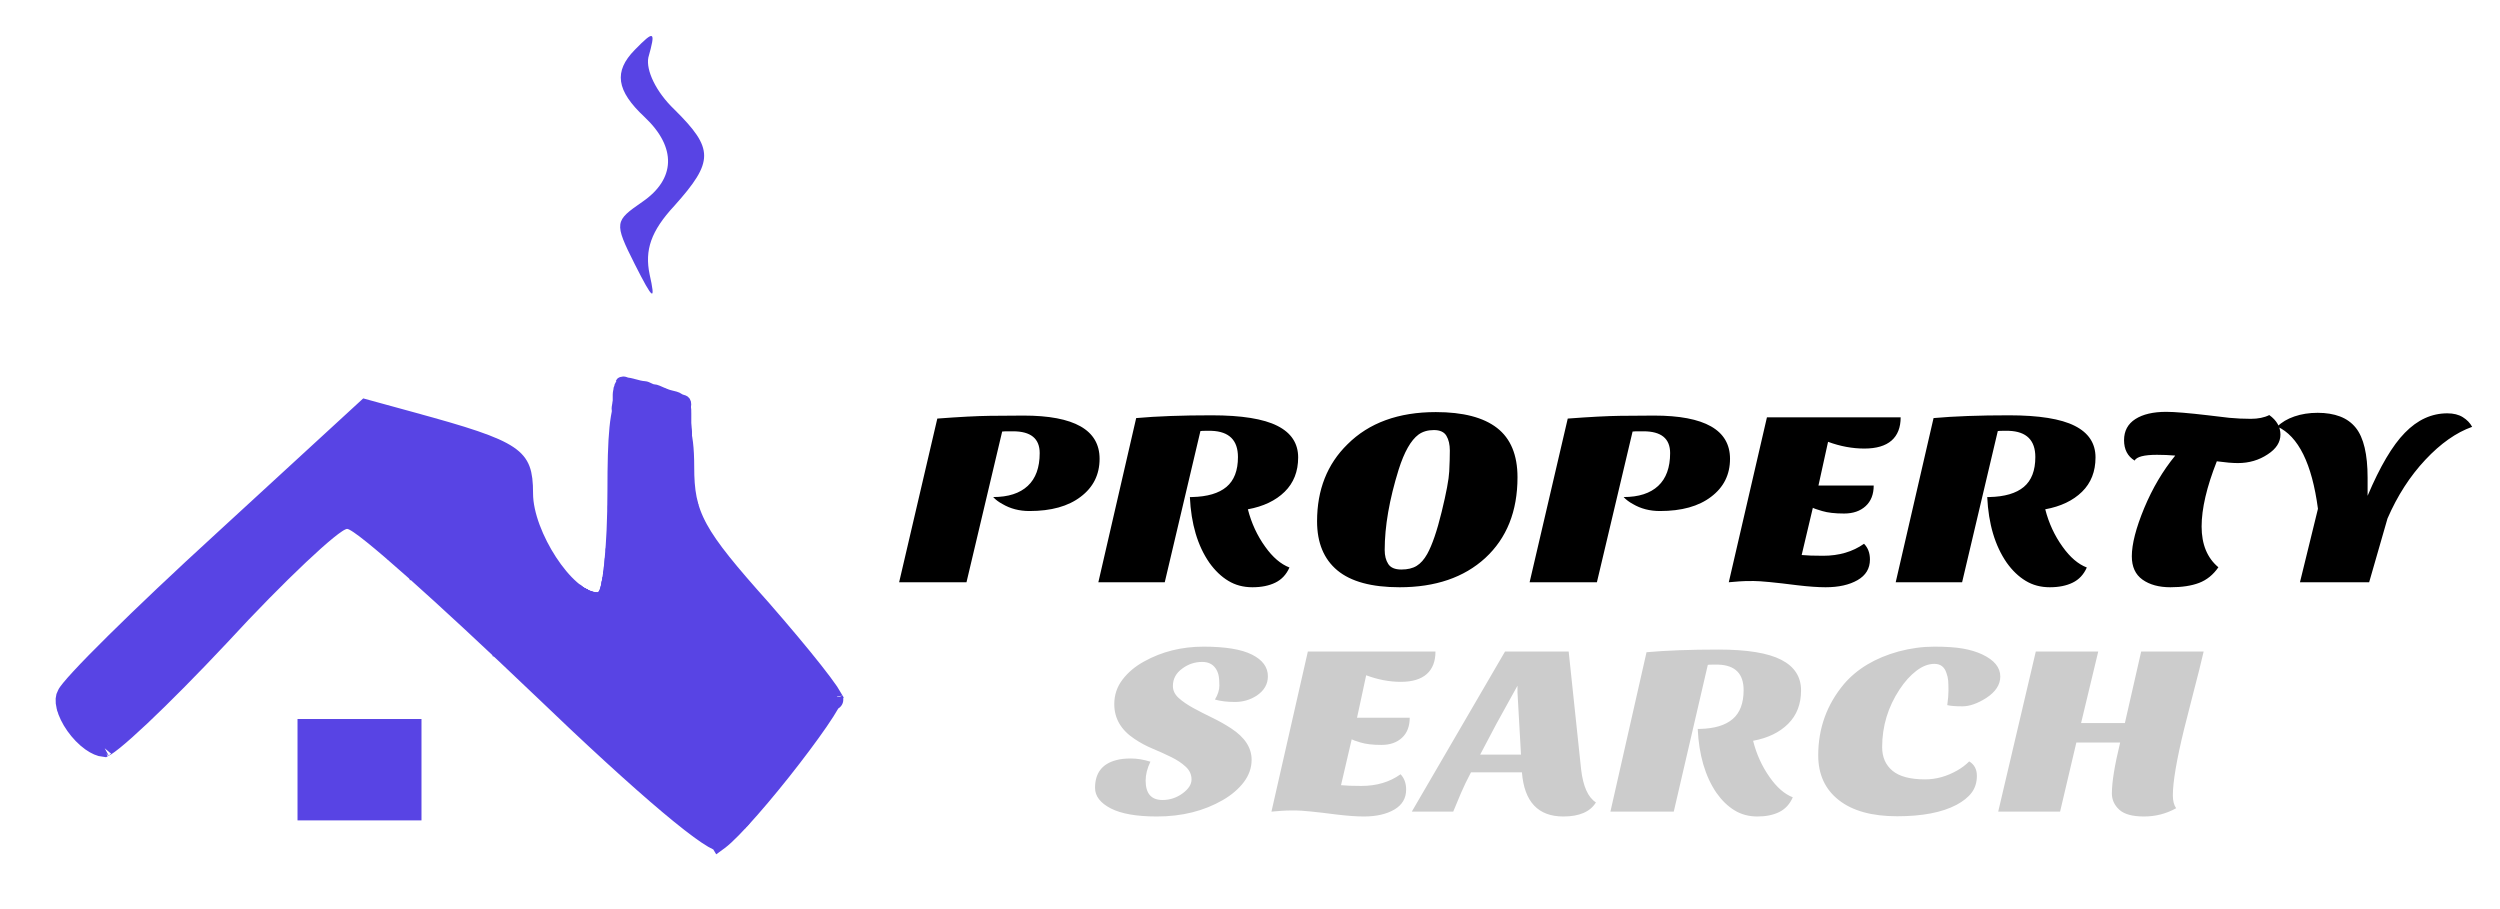 <svg width="121" height="44" viewBox="0 0 121 44" fill="none" xmlns="http://www.w3.org/2000/svg">
<g clip-path="url(#clip0_2_167)">
<rect width="121" height="44" fill="white"/>
<g clip-path="url(#clip1_2_167)">
<path d="M30.72 2.416C29.7 3.459 29.82 4.379 31.2 5.667C32.76 7.139 32.7 8.672 31.08 9.776C29.76 10.696 29.7 10.757 30.72 12.781C31.62 14.56 31.74 14.621 31.44 13.272C31.2 12.107 31.5 11.187 32.64 9.96C34.56 7.813 34.56 7.2 32.64 5.299C31.74 4.44 31.26 3.397 31.38 2.784C31.74 1.496 31.68 1.435 30.72 2.416Z" fill="#5844E4"/>
<path d="M19.908 20.44L19.908 20.439L17.715 19.838L10.778 26.213L10.777 26.214C8.801 28.02 6.961 29.764 5.587 31.123C4.899 31.803 4.331 32.383 3.922 32.826C3.717 33.048 3.556 33.23 3.441 33.371C3.329 33.508 3.288 33.574 3.28 33.587C3.279 33.589 3.278 33.589 3.279 33.589L3.265 33.62L3.247 33.65C3.195 33.735 3.16 33.905 3.231 34.191C3.3 34.467 3.454 34.787 3.671 35.094C3.887 35.4 4.151 35.672 4.418 35.863C4.659 36.035 4.871 36.119 5.035 36.136C5.05 36.128 5.068 36.118 5.09 36.104C5.185 36.044 5.317 35.947 5.486 35.811C5.821 35.54 6.268 35.142 6.797 34.643C7.852 33.648 9.209 32.277 10.614 30.78C12.03 29.24 13.403 27.852 14.47 26.846C15.002 26.344 15.464 25.932 15.82 25.643C15.997 25.5 16.156 25.379 16.289 25.293C16.355 25.249 16.425 25.208 16.494 25.176C16.546 25.151 16.662 25.1 16.8 25.1C16.959 25.1 17.096 25.17 17.149 25.197C17.228 25.238 17.313 25.291 17.4 25.35C17.576 25.468 17.798 25.637 18.055 25.844C18.572 26.259 19.264 26.854 20.08 27.58C21.713 29.035 23.863 31.032 26.145 33.212L26.147 33.213C28.693 35.663 30.829 37.617 32.384 38.925C33.164 39.581 33.787 40.066 34.238 40.369C34.466 40.522 34.633 40.617 34.744 40.666C34.746 40.667 34.748 40.668 34.749 40.669C34.76 40.661 34.772 40.652 34.786 40.642C34.857 40.589 34.946 40.514 35.053 40.416C35.266 40.22 35.529 39.952 35.825 39.629C36.416 38.985 37.121 38.148 37.799 37.295C38.476 36.442 39.121 35.582 39.595 34.893C39.832 34.547 40.021 34.252 40.149 34.026C40.207 33.924 40.248 33.842 40.275 33.782C40.238 33.716 40.181 33.625 40.103 33.51C39.929 33.256 39.673 32.913 39.35 32.503C38.705 31.684 37.811 30.619 36.825 29.488C35.244 27.72 34.303 26.589 33.769 25.61C33.211 24.589 33.1 23.744 33.1 22.595C33.1 21.69 33.024 21.103 32.876 20.697C32.738 20.322 32.534 20.09 32.214 19.902C31.54 19.535 31.078 19.333 30.755 19.276C30.602 19.248 30.515 19.26 30.466 19.277C30.426 19.291 30.38 19.318 30.326 19.395C30.194 19.581 30.072 19.975 29.996 20.732C29.923 21.467 29.9 22.457 29.9 23.76C29.9 25.122 29.84 26.366 29.747 27.276C29.702 27.728 29.647 28.111 29.584 28.39C29.553 28.525 29.516 28.66 29.465 28.772C29.441 28.825 29.402 28.902 29.339 28.973C29.28 29.04 29.14 29.167 28.92 29.167C28.434 29.167 27.972 28.882 27.597 28.554C27.205 28.212 26.824 27.747 26.491 27.238C25.837 26.234 25.3 24.941 25.3 23.883C25.3 23.358 25.261 23.009 25.159 22.741C25.064 22.493 24.902 22.279 24.575 22.058C24.234 21.828 23.726 21.6 22.956 21.337C22.19 21.076 21.198 20.792 19.908 20.44ZM4.995 36.157C4.995 36.157 4.996 36.156 5 36.154C4.997 36.156 4.995 36.157 4.995 36.157ZM40.314 33.859C40.314 33.859 40.314 33.858 40.314 33.857C40.316 33.863 40.316 33.864 40.314 33.859Z" fill="#5844E4" stroke="#5844E4"/>
<path d="M14.4 37.253V39.707H17.4H20.4V37.253V34.8H17.4H14.4V37.253Z" fill="#5844E4"/>
<path d="M30.283 20.453C30.098 20.473 30.172 20.929 30.172 21.064C30.172 21.302 30.135 21.517 30.135 21.75C30.135 21.979 30.024 22.206 30.024 22.436C30.024 22.659 30.024 22.881 30.024 23.104C30.024 23.291 30.098 23.483 30.098 23.678C30.098 23.889 30.135 24.096 30.135 24.29C30.135 24.744 30.098 25.158 30.098 25.606" stroke="#5844E4" stroke-linecap="square"/>
<path d="M34.541 40.401C34.449 40.382 34.36 40.233 34.307 40.165C34.241 40.079 34.178 39.966 34.088 39.903C33.983 39.828 33.904 39.706 33.817 39.613C33.781 39.575 33.734 39.545 33.703 39.505C33.682 39.478 33.641 39.438 33.613 39.418C33.568 39.387 33.539 39.348 33.502 39.31C33.466 39.274 33.413 39.242 33.387 39.197C33.374 39.173 33.322 39.137 33.3 39.115C33.259 39.073 33.197 39.047 33.149 39.014C33.103 38.982 33.075 38.943 33.025 38.917C32.983 38.895 32.916 38.843 32.89 38.805C32.867 38.771 32.794 38.732 32.757 38.711C32.698 38.678 32.654 38.622 32.599 38.583C32.375 38.428 32.166 38.225 31.968 38.034C31.925 37.993 31.87 37.929 31.817 37.9C31.775 37.876 31.748 37.822 31.703 37.802C31.654 37.781 31.606 37.708 31.562 37.674C31.501 37.625 31.45 37.565 31.385 37.52C31.331 37.482 31.277 37.44 31.23 37.395C31.175 37.345 31.108 37.313 31.052 37.264C30.951 37.175 30.836 37.101 30.727 37.022C30.638 36.956 30.555 36.871 30.468 36.8C30.415 36.756 30.355 36.71 30.308 36.659C30.275 36.622 30.202 36.553 30.156 36.534C30.117 36.517 30.065 36.448 30.032 36.416C29.994 36.377 29.953 36.344 29.919 36.302C29.841 36.207 29.743 36.125 29.657 36.039C29.505 35.886 29.358 35.728 29.201 35.587C29.029 35.434 28.827 35.314 28.664 35.15C28.594 35.081 28.514 35.027 28.442 34.955C28.36 34.873 28.278 34.8 28.194 34.719C28.104 34.634 28.013 34.552 27.925 34.465C27.887 34.426 27.84 34.384 27.797 34.349C27.761 34.319 27.72 34.269 27.684 34.245C27.612 34.199 27.529 34.107 27.477 34.04C27.447 34.002 27.405 33.968 27.369 33.932C27.337 33.9 27.265 33.86 27.244 33.825C27.197 33.745 27.098 33.688 27.033 33.622C26.973 33.561 26.909 33.504 26.849 33.444C26.818 33.413 26.779 33.388 26.748 33.357C26.729 33.339 26.675 33.304 26.664 33.285C26.643 33.247 26.551 33.162 26.517 33.144" stroke="#5844E4" stroke-linecap="square"/>
<path d="M34.636 40.026C34.964 40.026 35.097 39.565 35.35 39.368C35.451 39.29 35.55 39.19 35.615 39.081C35.656 39.01 35.756 38.959 35.79 38.882C35.855 38.736 35.987 38.478 36.109 38.379C36.186 38.318 36.215 38.212 36.292 38.152C36.362 38.098 36.438 38.032 36.482 37.953C36.571 37.792 36.759 37.702 36.847 37.526C36.994 37.23 37.255 36.929 37.499 36.709C37.701 36.527 37.986 36.303 38.1 36.047C38.169 35.89 38.301 35.745 38.344 35.592C38.363 35.527 38.486 35.496 38.495 35.422C38.501 35.374 38.591 35.297 38.616 35.253C38.785 34.957 38.998 34.685 39.217 34.44C39.323 34.322 39.45 34.186 39.521 34.05C39.587 33.926 39.709 33.84 39.771 33.715" stroke="#5844E4" stroke-linecap="square"/>
<path d="M35.122 40.117C35.245 40.007 35.398 39.932 35.523 39.819C35.635 39.718 35.811 39.679 35.881 39.538" stroke="#5844E4" stroke-linecap="square"/>
<path d="M35.638 39.538C35.649 39.429 35.836 39.143 35.925 39.087C35.991 39.046 36.09 38.931 36.131 38.867C36.161 38.821 36.2 38.796 36.246 38.769C36.288 38.744 36.283 38.677 36.324 38.654C36.451 38.581 36.567 38.416 36.634 38.288C36.692 38.178 36.752 38.021 36.837 37.936C37.038 37.734 37.191 37.478 37.394 37.275C37.597 37.071 37.731 36.805 37.911 36.604C38.028 36.474 38.083 36.288 38.198 36.161C38.272 36.078 38.407 35.938 38.436 35.836C38.447 35.796 38.531 35.722 38.556 35.68C38.594 35.612 38.643 35.557 38.684 35.483C38.709 35.438 38.788 35.303 38.829 35.277C38.88 35.245 38.891 35.153 38.935 35.117C38.96 35.097 39.032 34.986 39.04 34.95C39.055 34.884 39.134 34.822 39.177 34.767C39.27 34.647 39.354 34.486 39.46 34.379C39.556 34.283 39.675 34.117 39.741 34.003C39.797 33.904 39.824 33.704 39.923 33.654" stroke="#5844E4" stroke-linecap="square"/>
<path d="M39.594 33.338C39.594 33.251 39.569 33.129 39.514 33.057C39.455 32.981 39.425 32.871 39.365 32.804C39.258 32.685 39.227 32.527 39.124 32.417C39.092 32.384 39.1 32.329 39.066 32.295C39.039 32.267 39.01 32.238 38.989 32.203C38.943 32.121 38.895 32.039 38.833 31.968C38.754 31.879 38.665 31.704 38.564 31.654" stroke="#5844E4" stroke-linecap="square"/>
<path d="M38.52 32.17C38.437 32.154 38.413 32.049 38.35 32.013C38.301 31.985 38.231 31.904 38.189 31.861C38.104 31.776 38.006 31.686 37.905 31.622C37.852 31.587 37.768 31.542 37.736 31.487C37.707 31.436 37.658 31.392 37.629 31.34C37.6 31.286 37.594 31.202 37.557 31.16C37.479 31.072 37.472 30.9 37.413 30.79C37.355 30.681 37.287 30.53 37.199 30.442C37.105 30.347 37.005 30.252 36.929 30.139C36.851 30.021 36.742 29.87 36.639 29.768C36.581 29.709 36.542 29.641 36.493 29.577C36.439 29.508 36.351 29.451 36.326 29.364C36.282 29.208 36.123 29.075 36.058 28.926C36.006 28.81 35.898 28.675 35.811 28.578C35.736 28.494 35.642 28.369 35.588 28.274C35.517 28.149 35.394 28.031 35.297 27.927C35.242 27.869 35.202 27.797 35.151 27.735C35.106 27.68 35.039 27.613 35.006 27.555C34.928 27.418 34.776 27.305 34.72 27.159C34.677 27.046 34.563 26.953 34.486 26.866C34.431 26.803 34.389 26.72 34.334 26.66C34.248 26.565 34.144 26.444 34.088 26.333" stroke="#5844E4" stroke-linecap="square"/>
<path d="M30.408 26.057C30.269 26.057 30.073 26.259 30.073 26.392C30.073 26.554 30.15 26.7 30.15 26.858C30.15 27.227 29.919 27.559 29.919 27.93C29.919 28.102 29.8 28.255 29.79 28.433C29.786 28.501 29.723 28.6 29.711 28.679C29.697 28.769 29.635 28.877 29.635 28.963C29.635 29.121 29.516 29.351 29.449 29.493C29.402 29.593 29.341 29.683 29.295 29.777C29.262 29.843 29.172 29.848 29.172 29.932" stroke="#5844E4" stroke-linecap="square"/>
<path d="M33.524 26.392C33.524 25.991 33.344 25.635 33.344 25.23C33.344 25.14 33.292 25.072 33.292 24.985C33.292 24.934 33.265 24.743 33.228 24.713C33.164 24.662 33.175 24.54 33.125 24.479C33.083 24.428 33.035 24.274 33.035 24.209C33.035 24.12 32.961 24.027 32.957 23.932C32.954 23.843 32.911 23.736 32.906 23.654C32.895 23.464 32.854 23.308 32.854 23.106C32.854 22.899 32.829 22.691 32.829 22.479C32.829 22.282 32.906 22.106 32.906 21.91C32.906 21.817 32.932 21.735 32.932 21.639C32.932 21.575 32.939 21.435 32.9 21.386C32.852 21.325 32.852 21.253 32.816 21.187C32.789 21.139 32.726 21.007 32.726 20.954C32.726 20.651 32.323 20.425 32.108 20.29C31.967 20.201 31.877 20.032 31.71 19.984C31.644 19.965 31.579 19.882 31.502 19.882C31.432 19.882 31.36 19.805 31.271 19.805C31.105 19.805 30.922 19.753 30.743 19.753C30.585 19.753 30.382 19.897 30.382 20.063" stroke="#5844E4" stroke-linecap="square"/>
<path d="M26.518 32.901C26.244 32.772 25.948 32.654 25.709 32.468C25.655 32.425 25.575 32.371 25.516 32.332C25.458 32.295 25.403 32.254 25.347 32.211C25.282 32.162 25.228 32.086 25.159 32.045C25.071 31.994 25.009 31.901 24.921 31.849C24.852 31.808 24.769 31.724 24.71 31.665C24.658 31.613 24.582 31.538 24.548 31.478C24.523 31.433 24.396 31.266 24.344 31.266" stroke="#5844E4" stroke-linecap="square"/>
<path d="M24.802 31.487C24.713 31.397 24.622 31.308 24.538 31.224C24.448 31.133 24.273 31.08 24.208 30.966C24.181 30.919 24.105 30.857 24.059 30.823C24.01 30.786 23.976 30.717 23.935 30.669C23.856 30.577 23.761 30.43 23.656 30.371C23.547 30.31 23.47 30.193 23.359 30.137C23.228 30.072 23.131 29.92 23.002 29.855C22.946 29.827 22.879 29.755 22.839 29.706C22.773 29.625 22.674 29.575 22.598 29.507C22.491 29.41 22.374 29.32 22.268 29.225C22.022 29.002 21.736 28.842 21.481 28.633C21.413 28.577 21.342 28.531 21.279 28.471C21.251 28.445 21.186 28.41 21.151 28.39C21.12 28.372 21.105 28.344 21.075 28.327C21.009 28.29 20.962 28.222 20.896 28.186C20.82 28.143 20.73 28.083 20.667 28.02C20.609 27.962 20.531 27.914 20.481 27.85C20.446 27.804 20.378 27.771 20.349 27.722C20.279 27.602 20.116 27.549 20.051 27.432C20.023 27.381 19.951 27.355 19.928 27.305C19.91 27.264 19.842 27.21 19.806 27.18C19.694 27.091 19.566 26.965 19.436 26.887" stroke="#5844E4" stroke-linecap="square"/>
<path d="M20.234 27.5C20.224 27.448 20.153 27.412 20.123 27.373C20.082 27.32 20.026 27.265 19.992 27.211C19.938 27.121 19.873 27.043 19.809 26.964C19.76 26.902 19.684 26.79 19.615 26.751C19.528 26.701 19.488 26.584 19.402 26.533C19.328 26.489 19.261 26.418 19.198 26.359C19.131 26.296 19.051 26.244 18.987 26.179C18.848 26.04 18.701 25.925 18.556 25.793C18.498 25.74 18.421 25.693 18.349 25.657C18.279 25.622 18.222 25.555 18.154 25.524C18.102 25.501 17.969 25.429 17.941 25.38C17.923 25.349 17.851 25.33 17.823 25.303C17.809 25.29 17.704 25.237 17.687 25.235C17.62 25.227 17.57 25.157 17.5 25.149C17.471 25.146 17.315 25.062 17.296 25.039C17.277 25.015 17.206 25.007 17.177 24.992C17.127 24.967 17.075 24.948 17.024 24.924C16.939 24.883 16.869 24.879 16.778 24.859C16.695 24.84 16.611 24.843 16.523 24.843C16.422 24.843 16.34 24.907 16.239 24.911C16.201 24.912 16.113 24.93 16.082 24.954C16.032 24.993 15.962 24.986 15.907 25.021C15.824 25.073 15.727 25.124 15.658 25.193C15.399 25.453 14.929 25.475 14.732 25.821C14.703 25.871 14.639 25.961 14.587 25.984C14.544 26.003 14.504 26.042 14.46 26.066C14.429 26.082 14.368 26.119 14.341 26.145C14.286 26.197 14.21 26.233 14.163 26.292C14.112 26.354 14.056 26.419 13.998 26.474C13.909 26.559 13.851 26.669 13.756 26.75C13.682 26.813 13.625 26.904 13.535 26.955C13.447 27.006 13.366 27.084 13.284 27.143C13.103 27.273 13.009 27.504 12.813 27.603" stroke="#5844E4" stroke-linecap="square"/>
<path d="M15.37 25.716C15.241 25.716 15.168 25.795 15.07 25.872C15.006 25.921 14.853 26.003 14.818 26.064C14.792 26.109 14.707 26.119 14.672 26.16C14.635 26.204 14.562 26.238 14.518 26.282C14.424 26.377 14.315 26.448 14.204 26.511C13.829 26.726 13.493 27.018 13.18 27.3C12.999 27.464 12.797 27.602 12.623 27.776C12.553 27.847 12.473 27.951 12.38 28.004C12.272 28.066 12.195 28.224 12.094 28.304C12.013 28.367 11.94 28.491 11.884 28.582C11.844 28.646 11.764 28.812 11.697 28.852C11.611 28.903 11.53 29.038 11.457 29.111C11.378 29.191 11.297 29.273 11.217 29.352C11.062 29.508 10.845 29.683 10.737 29.871C10.676 29.979 10.57 30.101 10.487 30.184C10.414 30.258 10.374 30.362 10.293 30.425C10.207 30.492 10.158 30.593 10.065 30.647C9.989 30.692 9.865 30.797 9.82 30.869C9.77 30.949 9.648 31.013 9.58 31.081C9.511 31.15 9.46 31.222 9.393 31.289C9.331 31.351 9.22 31.455 9.177 31.53C9.125 31.621 9.01 31.686 8.961 31.771C8.912 31.857 8.818 31.933 8.756 32.013C8.705 32.079 8.592 32.139 8.553 32.207C8.455 32.38 8.187 32.517 8.044 32.646C7.897 32.778 7.716 32.975 7.545 33.06" stroke="#5844E4" stroke-linecap="square"/>
<path d="M14.17 26.68C13.906 26.944 13.672 27.22 13.396 27.469C13.283 27.571 13.145 27.693 13.018 27.768C12.85 27.867 12.75 28.075 12.585 28.167C12.439 28.249 12.334 28.41 12.196 28.51C12.04 28.623 11.906 28.785 11.745 28.89C11.702 28.918 11.647 28.964 11.613 29.005C11.57 29.058 11.495 29.093 11.459 29.148C11.396 29.242 11.271 29.326 11.188 29.406C11.015 29.573 10.86 29.752 10.679 29.907C10.597 29.978 10.546 30.093 10.449 30.152C10.389 30.19 10.281 30.33 10.247 30.389C10.22 30.435 10.189 30.449 10.161 30.489C10.13 30.536 10.086 30.564 10.06 30.605C10.014 30.675 9.933 30.803 9.86 30.845C9.801 30.879 9.733 30.971 9.849 30.912C9.948 30.863 10.066 30.796 10.139 30.712C10.207 30.632 10.314 30.567 10.396 30.508C10.485 30.444 10.542 30.349 10.629 30.281C10.752 30.185 10.88 30.078 11.012 30.003C11.06 29.975 11.114 29.889 11.169 29.882C11.178 29.881 11.306 29.771 11.312 29.748C11.331 29.682 11.406 29.611 11.439 29.545C11.468 29.485 11.515 29.426 11.565 29.387C11.629 29.337 11.817 29.17 11.817 29.087" stroke="#5844E4" stroke-linecap="square"/>
<path d="M10.305 30.436C10.052 30.715 9.804 31.017 9.628 31.351C9.526 31.543 9.345 31.742 9.188 31.891C9.072 32.001 8.976 32.148 8.865 32.266C8.771 32.366 8.652 32.437 8.553 32.531C8.461 32.619 8.341 32.722 8.236 32.796C8.107 32.885 7.989 33.018 7.857 33.085" stroke="#5844E4" stroke-linecap="square"/>
<path d="M28.745 29.814C28.27 29.4 27.601 29.264 27.155 28.828C27.018 28.694 26.869 28.538 26.77 28.369C26.646 28.157 26.445 28.001 26.324 27.788C26.084 27.366 25.844 26.952 25.64 26.53C25.449 26.135 25.174 25.74 25.174 25.272C25.174 25.042 25.065 24.821 25.065 24.597C25.065 24.49 25.01 24.373 24.986 24.266C24.969 24.192 25.003 23.954 24.944 23.908C24.872 23.852 24.915 23.657 24.855 23.584C24.803 23.521 24.745 23.35 24.741 23.273C24.736 23.199 24.671 22.962 24.627 22.908C24.571 22.84 24.577 22.715 24.518 22.643C24.377 22.47 24.203 22.362 24.024 22.225C23.927 22.151 23.786 21.998 23.672 21.973C23.601 21.958 23.561 21.896 23.51 21.857C23.465 21.823 23.366 21.831 23.334 21.775C23.288 21.696 23.093 21.625 23.009 21.584C22.888 21.524 22.747 21.445 22.618 21.413C22.517 21.387 22.43 21.331 22.332 21.307C22.264 21.29 22.124 21.272 22.068 21.227C21.993 21.167 21.805 21.163 21.704 21.133C21.403 21.046 21.065 21.015 20.777 20.889C20.656 20.837 20.532 20.803 20.411 20.751C20.321 20.711 20.222 20.711 20.135 20.663C20.078 20.631 19.936 20.601 19.87 20.598C19.6 20.583 19.311 20.445 19.045 20.387C18.786 20.331 18.556 20.253 18.287 20.253C18.026 20.253 17.812 20.242 17.597 20.354C17.383 20.464 17.307 20.717 17.143 20.895C16.948 21.107 16.703 21.328 16.446 21.472C16.335 21.533 16.273 21.635 16.177 21.71C16.099 21.77 15.96 21.925 15.92 22.015C15.894 22.071 15.798 22.111 15.757 22.166C15.715 22.224 15.662 22.263 15.616 22.313C15.532 22.404 15.462 22.53 15.351 22.59C15.224 22.659 15.171 22.83 15.042 22.902C14.944 22.956 14.87 23.083 14.768 23.14C14.702 23.177 14.545 23.315 14.507 23.378C14.439 23.491 14.315 23.584 14.221 23.676C14.015 23.878 13.756 24.097 13.496 24.232C13.166 24.403 12.842 24.669 12.578 24.928C12.298 25.202 12.044 25.501 11.793 25.8C11.6 26.032 11.291 26.265 11.022 26.403C10.975 26.428 10.899 26.492 10.86 26.53C10.797 26.591 10.726 26.615 10.67 26.683C10.623 26.742 10.515 26.785 10.454 26.848C10.402 26.902 10.347 26.952 10.291 27.007" stroke="#5844E4" stroke-linecap="square"/>
<path d="M9.924 27.443C9.766 27.46 9.607 27.705 9.466 27.778C9.317 27.855 9.17 27.97 9.05 28.095C8.828 28.325 8.687 28.732 8.425 28.933C8.335 29.003 8.227 29.122 8.143 29.205C8.073 29.273 8.003 29.332 7.925 29.397C7.789 29.512 7.595 29.614 7.5 29.766C7.407 29.915 7.134 30.046 7 30.165C6.869 30.28 6.747 30.395 6.613 30.5C6.485 30.6 6.32 30.722 6.218 30.846C6.097 30.994 5.908 31.048 5.78 31.173C5.545 31.403 5.152 31.572 4.978 31.845C4.798 32.126 4.514 32.35 4.344 32.642C4.175 32.931 3.908 33.198 3.719 33.476" stroke="#5844E4" stroke-linecap="square"/>
<path d="M7.434 33.318C7.259 33.511 7.152 33.739 6.973 33.915C6.895 33.991 6.833 34.078 6.758 34.151C6.691 34.217 6.569 34.329 6.523 34.407C6.452 34.529 6.314 34.589 6.229 34.694C6.159 34.78 6.008 34.834 5.955 34.917C5.891 35.017 5.734 35.081 5.645 35.159C5.579 35.217 5.491 35.339 5.41 35.362C5.185 35.424 5.031 35.704 4.743 35.624C4.649 35.598 4.521 35.494 4.42 35.494C4.33 35.494 4.198 35.373 4.192 35.284C4.188 35.217 4.082 35.07 4.037 35.016C3.971 34.935 3.872 34.842 3.817 34.748C3.777 34.68 3.647 34.544 3.588 34.486C3.517 34.416 3.534 34.228 3.442 34.183" stroke="#5844E4" stroke-linecap="square"/>
<path d="M7.859 28.678C7.813 28.678 7.792 28.716 7.762 28.744C7.724 28.779 7.682 28.796 7.656 28.842C7.63 28.887 7.58 28.914 7.554 28.957C7.531 28.993 7.487 29.047 7.451 29.071C7.414 29.096 7.388 29.142 7.356 29.173C7.316 29.213 7.284 29.266 7.239 29.3C7.215 29.318 7.195 29.348 7.175 29.371C7.156 29.395 7.125 29.41 7.106 29.434C7.095 29.448 7.076 29.472 7.062 29.483C7.037 29.5 7.026 29.529 7.004 29.547C6.973 29.57 6.938 29.608 6.916 29.64C6.886 29.683 6.833 29.711 6.795 29.747C6.73 29.811 6.655 29.864 6.591 29.927C6.537 29.98 6.473 30.024 6.423 30.08C6.401 30.104 6.362 30.12 6.335 30.14C6.305 30.163 6.338 30.073 6.338 30.066C6.342 30.012 6.387 29.961 6.425 29.928C6.442 29.912 6.453 29.885 6.472 29.867C6.491 29.848 6.513 29.83 6.536 29.817C6.56 29.803 6.588 29.788 6.607 29.771C6.621 29.759 6.673 29.715 6.675 29.701C6.678 29.679 6.725 29.646 6.741 29.629C6.77 29.597 6.785 29.549 6.817 29.518C6.843 29.493 6.876 29.456 6.894 29.425C6.905 29.407 6.937 29.368 6.957 29.357C6.972 29.349 7.012 29.311 7.018 29.297C7.027 29.277 7.07 29.253 7.088 29.239C7.111 29.221 7.13 29.197 7.154 29.178C7.17 29.166 7.197 29.135 7.212 29.118C7.228 29.096 7.259 29.086 7.274 29.067C7.289 29.049 7.324 29.038 7.333 29.021" stroke="#5844E4" stroke-width="0.25" stroke-linecap="round"/>
<path d="M8.546 28.191C8.501 28.191 8.47 28.225 8.438 28.254C8.396 28.292 8.353 28.33 8.312 28.37C8.244 28.436 8.169 28.491 8.099 28.554C8.082 28.57 8.059 28.578 8.042 28.592C8.026 28.605 7.995 28.614 7.983 28.629C7.945 28.676 7.877 28.705 7.829 28.742C7.784 28.778 7.732 28.809 7.691 28.849C7.66 28.88 7.619 28.896 7.588 28.924C7.548 28.961 7.551 28.893 7.567 28.869C7.601 28.816 7.654 28.773 7.694 28.724C7.715 28.699 7.738 28.676 7.764 28.656C7.783 28.642 7.809 28.633 7.826 28.617C7.862 28.582 7.902 28.55 7.938 28.515C7.998 28.455 8.057 28.396 8.111 28.331C8.158 28.275 8.231 28.238 8.283 28.184C8.35 28.115 8.429 28.048 8.509 27.994C8.602 27.931 8.684 27.851 8.773 27.782C8.951 27.643 9.106 27.48 9.284 27.341C9.339 27.299 9.388 27.247 9.444 27.204C9.497 27.163 9.535 27.105 9.588 27.065C9.623 27.037 9.662 26.995 9.69 26.96C9.733 26.907 9.66 26.956 9.644 26.975C9.578 27.054 9.506 27.142 9.42 27.2C9.349 27.248 9.282 27.322 9.204 27.354C9.169 27.369 9.135 27.412 9.105 27.436C9.051 27.479 8.99 27.517 8.939 27.563C8.896 27.603 8.841 27.638 8.804 27.683C8.77 27.724 8.719 27.769 8.678 27.804C8.594 27.877 8.537 27.985 8.445 28.048C8.399 28.08 8.375 28.142 8.331 28.178C8.274 28.225 8.225 28.281 8.166 28.327C8.051 28.417 7.925 28.494 7.809 28.585C7.725 28.651 7.661 28.736 7.584 28.81C7.439 28.953 7.284 29.086 7.154 29.243C7.062 29.354 6.954 29.454 6.852 29.556C6.755 29.653 6.651 29.756 6.533 29.826C6.511 29.839 6.497 29.861 6.477 29.876C6.458 29.891 6.438 29.904 6.419 29.919C6.38 29.949 6.338 29.981 6.296 30.007C6.25 30.035 6.206 30.067 6.161 30.098C6.121 30.126 6.066 30.164 6.036 30.201C6.011 30.232 5.986 30.263 5.958 30.291C5.928 30.323 5.909 30.359 5.88 30.389C5.83 30.44 5.783 30.492 5.732 30.541C5.693 30.578 5.652 30.608 5.618 30.648C5.591 30.681 5.575 30.723 5.549 30.756C5.513 30.802 5.473 30.844 5.432 30.888C5.402 30.921 5.386 30.972 5.355 31.007C5.313 31.055 5.269 31.095 5.205 31.11" stroke="#5844E4" stroke-width="0.25" stroke-linecap="round"/>
<path d="M11.106 30.549C10.981 30.672 10.879 30.818 10.739 30.924C10.607 31.024 10.485 31.191 10.379 31.324C10.262 31.471 10.123 31.571 9.974 31.691C9.911 31.741 9.979 31.704 10.01 31.683C10.065 31.646 10.115 31.603 10.164 31.559C10.221 31.507 10.338 31.462 10.372 31.387C10.404 31.318 10.499 31.285 10.544 31.228C10.597 31.162 10.711 31.13 10.776 31.073C10.818 31.036 10.856 30.985 10.902 30.948C10.932 30.925 11.019 30.848 11.024 30.805C11.026 30.791 11.118 30.671 11.13 30.661C11.187 30.617 11.203 30.521 11.256 30.473C11.378 30.366 11.431 30.201 11.497 30.071" stroke="#5844E4" stroke-width="0.25" stroke-linecap="round"/>
<path d="M11.318 30.246C11.392 30.212 11.437 30.141 11.505 30.103C11.57 30.066 11.595 29.991 11.669 29.959C11.783 29.909 11.842 29.755 11.938 29.7C11.961 29.687 12.02 29.609 12.036 29.583C12.072 29.521 12.128 29.465 12.173 29.408C12.215 29.356 12.233 29.298 12.268 29.241C12.312 29.167 12.461 29.069 12.541 29.03C12.609 28.996 12.704 28.905 12.761 28.85C12.827 28.786 12.9 28.732 12.972 28.674C13.103 28.57 13.196 28.447 13.308 28.331C13.353 28.284 13.38 28.212 13.43 28.163C13.461 28.133 13.536 28.064 13.542 28.021C13.544 28.009 13.345 28.127 13.325 28.14C13.22 28.209 13.116 28.286 13.018 28.363C12.891 28.462 12.732 28.524 12.626 28.65C12.565 28.723 12.498 28.769 12.442 28.85C12.381 28.94 12.488 28.83 12.516 28.803C12.609 28.712 12.729 28.612 12.793 28.498C12.959 28.206 12.934 27.838 12.932 27.515C12.93 27.115 12.78 26.751 12.557 26.419C12.468 26.286 12.358 26.163 12.256 26.04C12.175 25.944 12.091 25.866 11.99 25.79C11.933 25.745 11.837 25.698 11.791 25.642C11.742 25.582 11.533 25.662 11.481 25.689C11.364 25.75 11.235 25.745 11.11 25.793C11.016 25.829 10.924 25.873 10.838 25.921C10.765 25.962 10.716 26.047 10.658 26.104C10.596 26.165 10.547 26.231 10.483 26.291C10.386 26.383 10.258 26.442 10.16 26.527C10.085 26.593 9.977 26.656 9.891 26.71C9.773 26.785 9.689 26.861 9.589 26.958C9.515 27.031 9.43 27.098 9.365 27.169C9.278 27.263 9.458 27.209 9.492 27.198" stroke="#5844E4" stroke-width="0.25" stroke-linecap="round"/>
<path d="M9.899 26.783C9.956 26.777 10.036 26.695 10.075 26.659C10.149 26.589 10.218 26.518 10.283 26.441C10.352 26.358 10.465 26.297 10.52 26.208C10.539 26.176 10.601 26.127 10.633 26.109C10.693 26.076 10.725 26.006 10.772 25.961C10.83 25.904 10.935 25.838 10.976 25.768C11.02 25.692 11.128 25.664 11.175 25.586C11.218 25.514 11.328 25.482 11.371 25.41C11.405 25.353 11.491 25.306 11.539 25.259C11.598 25.201 11.677 25.156 11.726 25.087C11.796 24.988 11.887 24.85 12.007 24.8C12.113 24.756 12.199 24.641 12.288 24.573C12.424 24.47 12.594 24.408 12.728 24.301C12.812 24.234 12.914 24.186 12.98 24.11C13.074 24.004 13.188 23.899 13.299 23.807C13.406 23.719 13.505 23.601 13.621 23.527C13.765 23.435 13.885 23.328 14.009 23.208C14.075 23.143 14.133 23.072 14.197 23.009C14.25 22.957 14.325 22.913 14.368 22.853C14.383 22.831 14.495 22.684 14.425 22.753C14.368 22.808 14.297 22.852 14.237 22.904C14.137 22.992 13.989 23.081 13.871 23.145C13.787 23.19 13.667 23.277 13.609 23.352C13.553 23.426 13.469 23.513 13.397 23.568C13.363 23.594 13.3 23.652 13.279 23.686C13.248 23.737 13.175 23.767 13.137 23.814C13.067 23.902 12.933 23.993 12.838 24.053C12.738 24.118 12.656 24.229 12.574 24.309C12.374 24.504 12.124 24.66 11.925 24.855C11.84 24.938 11.767 25.018 11.685 25.099C11.591 25.191 11.469 25.254 11.382 25.353C11.314 25.431 11.189 25.48 11.122 25.562C11.059 25.64 10.975 25.698 10.902 25.769C10.546 26.117 10.144 26.426 9.834 26.831" stroke="#5844E4" stroke-width="0.25" stroke-linecap="round"/>
<path d="M15.46 26.24C15.382 26.245 15.241 26.405 15.187 26.46C15.098 26.55 15.017 26.645 14.929 26.736C14.827 26.842 14.684 26.907 14.57 26.998C14.481 27.07 14.369 27.133 14.273 27.198C14.118 27.303 14.017 27.45 13.87 27.565C13.795 27.623 13.735 27.718 13.65 27.769C13.621 27.786 13.473 27.884 13.473 27.923C13.473 27.966 13.588 27.849 13.594 27.843C13.642 27.796 13.692 27.753 13.749 27.716C13.796 27.683 13.867 27.613 13.919 27.597C13.975 27.58 14.019 27.503 14.074 27.473C14.21 27.399 14.354 27.3 14.462 27.194C14.568 27.09 14.682 26.984 14.775 26.871C14.857 26.77 14.974 26.711 15.053 26.615C15.146 26.501 15.248 26.375 15.353 26.272C15.416 26.21 15.479 26.108 15.522 26.033C15.6 25.894 15.747 25.811 15.876 25.721C15.952 25.669 16.05 25.633 16.112 25.563C16.132 25.539 16.157 25.502 16.186 25.49C16.263 25.456 16.327 25.389 16.406 25.35C16.53 25.289 16.719 25.216 16.863 25.279C16.89 25.291 16.93 25.313 16.96 25.314C16.973 25.315 17.044 25.337 17.038 25.343C16.993 25.393 16.86 25.402 16.797 25.411C16.63 25.434 16.502 25.56 16.35 25.603C16.247 25.631 16.089 25.73 16.011 25.806C15.966 25.849 15.902 25.904 15.844 25.937C15.781 25.972 15.738 26.048 15.672 26.081" stroke="#5844E4" stroke-width="0.25" stroke-linecap="round"/>
<path d="M15.607 21.675C15.507 21.704 15.426 21.788 15.353 21.86C15.238 21.973 15.121 22.11 15.028 22.242C14.94 22.367 14.871 22.528 14.739 22.617C14.649 22.678 14.546 22.752 14.465 22.825C14.411 22.874 14.318 22.937 14.245 22.953C14.23 22.956 14.176 23.011 14.159 22.997C14.141 22.981 14.187 22.91 14.195 22.897C14.24 22.829 14.282 22.762 14.339 22.7C14.384 22.651 14.445 22.566 14.511 22.541C14.566 22.52 14.643 22.459 14.686 22.418C14.747 22.357 14.82 22.317 14.881 22.258C14.925 22.215 14.983 22.167 15.036 22.135C15.075 22.111 15.162 22.035 15.187 21.995C15.255 21.88 15.375 21.803 15.46 21.699C15.47 21.687 15.582 21.546 15.513 21.567C15.45 21.587 15.335 21.65 15.301 21.707C15.278 21.745 15.204 21.744 15.183 21.78C15.173 21.798 15.147 21.818 15.13 21.831C15.115 21.843 15.093 21.873 15.076 21.883C14.973 21.94 14.923 22.074 14.824 22.135C14.746 22.183 14.639 22.297 14.58 22.37C14.514 22.45 14.43 22.532 14.355 22.605C14.196 22.76 14.105 22.978 13.902 23.083C13.834 23.118 13.767 23.163 13.7 23.2C13.631 23.237 13.541 23.279 13.48 23.327C13.4 23.391 13.227 23.477 13.193 23.575" stroke="#5844E4" stroke-width="0.25" stroke-linecap="round"/>
<path d="M10.092 31.753C10.028 31.753 9.987 31.841 9.934 31.87C9.874 31.903 9.819 31.954 9.766 31.995C9.671 32.069 9.593 32.134 9.509 32.22C9.416 32.316 9.342 32.441 9.236 32.522C9.164 32.576 9.013 32.692 8.979 32.773C8.944 32.86 8.802 32.964 8.728 33.029C8.651 33.096 8.542 33.157 8.458 33.223C8.364 33.297 8.206 33.382 8.145 33.483C8.113 33.535 8.039 33.539 8.008 33.594C7.982 33.638 7.864 33.712 7.817 33.742C7.708 33.812 7.584 33.891 7.503 33.993C7.415 34.103 7.262 34.161 7.159 34.261C7.03 34.388 7.336 34.203 7.379 34.191C7.434 34.175 7.484 34.124 7.544 34.101C7.587 34.085 7.696 34.028 7.725 33.993C7.757 33.953 7.83 33.95 7.866 33.906C7.894 33.872 7.958 33.847 7.994 33.815C8.035 33.779 8.065 33.749 8.1 33.711C8.138 33.67 8.222 33.622 8.236 33.56C8.254 33.482 8.396 33.349 8.467 33.306C8.516 33.276 8.537 33.206 8.582 33.171C8.614 33.146 8.661 33.071 8.661 33.033" stroke="#5844E4" stroke-width="0.25" stroke-linecap="round"/>
<path d="M13.892 27.793C13.841 27.842 13.761 27.885 13.697 27.918C13.619 27.958 13.589 28.003 13.689 27.945C13.736 27.918 13.764 27.817 13.821 27.81C13.853 27.806 13.978 27.705 13.998 27.68C14.045 27.622 14.137 27.606 14.174 27.541C14.213 27.474 14.277 27.451 14.316 27.404C14.379 27.326 14.563 27.244 14.563 27.136" stroke="#5844E4" stroke-width="0.25" stroke-linecap="round"/>
<path d="M15.688 26.161C15.688 26.219 15.549 26.286 15.499 26.312C15.425 26.351 15.363 26.418 15.311 26.482C15.287 26.511 15.242 26.533 15.223 26.565C15.197 26.608 15.135 26.629 15.104 26.666C15.073 26.705 15.015 26.732 14.995 26.778C14.983 26.803 14.938 26.836 14.916 26.855C14.899 26.868 14.88 26.881 14.862 26.89" stroke="#5844E4" stroke-width="0.25" stroke-linecap="round"/>
<path d="M29.647 23.58C29.647 24.188 29.671 24.782 29.671 25.388" stroke="#5844E4" stroke-width="0.25"/>
<path d="M29.593 24.365C29.519 24.373 29.547 24.665 29.547 24.722C29.547 24.784 29.547 24.846 29.547 24.909C29.547 24.972 29.52 25.03 29.52 25.096" stroke="#5844E4" stroke-width="0.25"/>
<path d="M29.52 25.096C29.52 25.334 29.52 25.582 29.52 25.819C29.52 25.88 29.52 25.941 29.52 26.002C29.52 26.034 29.52 26.067 29.52 26.1C29.52 26.145 29.536 26.186 29.538 26.231C29.541 26.317 29.556 26.403 29.556 26.488C29.556 26.575 29.491 26.666 29.46 26.746C29.443 26.792 29.428 26.831 29.428 26.88" stroke="#5844E4" stroke-width="0.25"/>
<path d="M29.511 26.72C29.568 26.727 29.571 26.902 29.579 26.939C29.597 27.028 29.604 27.137 29.592 27.229C29.578 27.342 29.543 27.456 29.52 27.569C29.502 27.654 29.464 27.739 29.456 27.826C29.455 27.838 29.442 27.848 29.449 27.861C29.457 27.877 29.465 27.871 29.465 27.893C29.465 27.954 29.474 28.013 29.474 28.076C29.474 28.138 29.444 28.194 29.438 28.254C29.434 28.291 29.418 28.337 29.41 28.374C29.403 28.405 29.394 28.428 29.376 28.388C29.358 28.349 29.374 28.271 29.374 28.227C29.374 28.176 29.392 28.129 29.392 28.08C29.392 28.028 29.392 27.976 29.392 27.924C29.392 27.865 29.389 27.798 29.402 27.741C29.414 27.688 29.408 27.634 29.42 27.581C29.441 27.49 29.447 27.378 29.447 27.282C29.447 27.18 29.474 27.08 29.474 26.978" stroke="#5844E4" stroke-width="0.25"/>
<path d="M29.447 26.934C29.393 26.94 29.395 27.089 29.412 27.121C29.451 27.192 29.438 27.289 29.438 27.371C29.438 27.553 29.383 27.721 29.383 27.901C29.383 27.989 29.374 28.074 29.374 28.16C29.374 28.201 29.365 28.244 29.365 28.281C29.365 28.326 29.349 28.361 29.346 28.405C29.342 28.485 29.309 28.565 29.291 28.642C29.283 28.677 29.263 28.721 29.248 28.753C29.245 28.76 29.233 28.799 29.23 28.796C29.221 28.788 29.228 28.747 29.228 28.735" stroke="#5844E4" stroke-width="0.25"/>
<path d="M29.41 28.548C29.408 28.578 29.361 28.635 29.341 28.66C29.314 28.694 29.287 28.744 29.272 28.787C29.251 28.846 29.206 28.902 29.177 28.959C29.146 29.02 29.103 29.076 29.073 29.141C29.045 29.203 29.007 29.262 28.984 29.326C28.964 29.38 28.92 29.356 28.873 29.351C28.775 29.34 28.854 29.155 28.895 29.128C28.917 29.113 28.936 29.07 28.95 29.048C28.964 29.026 28.988 28.974 29.009 28.96C29.048 28.936 29.059 28.871 29.096 28.843C29.123 28.821 29.128 28.767 29.153 28.742C29.186 28.71 29.184 28.656 29.208 28.627C29.224 28.607 29.21 28.525 29.21 28.499C29.21 28.465 29.218 28.415 29.227 28.383C29.248 28.311 29.255 28.224 29.255 28.147" stroke="#5844E4" stroke-width="0.25"/>
<path d="M29.283 28.227C29.283 28.169 29.265 28.122 29.265 28.067" stroke="#5844E4" stroke-width="0.25"/>
<path d="M29.262 28.107C29.263 28.094 29.273 28.082 29.273 28.067C29.273 28.055 29.281 28.039 29.281 28.027C29.281 27.996 29.293 27.967 29.293 27.935" stroke="#5844E4" stroke-width="0.25"/>
<path d="M29.285 28.05C29.285 28.044 29.287 28.007 29.291 28.004C29.299 27.998 29.292 27.964 29.293 27.954C29.295 27.927 29.317 27.905 29.324 27.88C29.344 27.813 29.328 27.747 29.328 27.679" stroke="#5844E4" stroke-width="0.25"/>
<path d="M29.352 27.901C29.344 27.879 29.354 27.852 29.345 27.832C29.342 27.826 29.342 27.814 29.34 27.807C29.339 27.801 29.332 27.791 29.332 27.786C29.33 27.758 29.308 27.72 29.321 27.691C29.333 27.664 29.342 27.639 29.344 27.61C29.345 27.596 29.352 27.584 29.352 27.568C29.352 27.558 29.347 27.526 29.355 27.522" stroke="#5844E4" stroke-width="0.25"/>
<path d="M29.355 27.553C29.355 27.53 29.355 27.508 29.355 27.486C29.355 27.468 29.349 27.435 29.356 27.419C29.36 27.41 29.36 27.399 29.363 27.39C29.366 27.38 29.368 27.369 29.371 27.36C29.374 27.35 29.371 27.337 29.371 27.327C29.371 27.316 29.375 27.306 29.375 27.294C29.375 27.25 29.383 27.208 29.383 27.163C29.383 27.14 29.391 27.119 29.391 27.096C29.391 27.073 29.391 27.054 29.398 27.033" stroke="#5844E4" stroke-width="0.25"/>
<path d="M29.461 27.048C29.477 27 29.445 26.95 29.445 26.903C29.445 26.861 29.445 26.82 29.445 26.779C29.445 26.757 29.445 26.735 29.445 26.714C29.445 26.693 29.438 26.672 29.438 26.651C29.438 26.634 29.434 26.615 29.434 26.597C29.434 26.58 29.441 26.565 29.441 26.549C29.441 26.533 29.453 26.516 29.453 26.5C29.453 26.48 29.453 26.461 29.453 26.442C29.453 26.406 29.461 26.369 29.461 26.333C29.461 26.267 29.488 26.206 29.488 26.138" stroke="#5844E4" stroke-width="0.25"/>
<path d="M34.074 25.933C34.045 25.854 33.99 25.794 33.951 25.718C33.914 25.645 33.883 25.565 33.855 25.488C33.819 25.391 33.772 25.277 33.772 25.172C33.772 25.132 33.761 25.092 33.761 25.049C33.761 25.031 33.761 25.012 33.761 24.993C33.761 24.95 33.762 24.982 33.782 25.003C33.812 25.036 33.828 25.079 33.847 25.116C33.866 25.154 33.9 25.189 33.92 25.228C33.955 25.297 34.022 25.352 34.044 25.427C34.048 25.444 34.076 25.493 34.09 25.504C34.112 25.522 34.108 25.567 34.132 25.586C34.152 25.602 34.144 25.656 34.163 25.667C34.193 25.684 34.194 25.744 34.22 25.77" stroke="#5844E4" stroke-width="0.25"/>
<path d="M34.053 25.34C34.017 25.321 34.004 25.286 33.978 25.261C33.954 25.238 33.948 25.186 33.923 25.167C33.892 25.143 33.895 25.094 33.871 25.065C33.844 25.035 33.831 24.969 33.811 24.932C33.775 24.865 33.74 24.795 33.719 24.723C33.695 24.641 33.634 24.55 33.594 24.472" stroke="#5844E4" stroke-width="0.25"/>
<path d="M33.688 24.493C33.662 24.438 33.652 24.372 33.623 24.319C33.597 24.271 33.573 24.23 33.562 24.181C33.55 24.126 33.524 24.083 33.521 24.023C33.518 23.974 33.503 23.909 33.49 23.864C33.477 23.818 33.471 23.764 33.469 23.716C33.466 23.661 33.445 23.608 33.437 23.553C33.418 23.423 33.385 23.293 33.385 23.16C33.385 23.051 33.354 22.942 33.354 22.83C33.354 22.7 33.347 22.569 33.354 22.439C33.367 22.211 33.385 21.975 33.385 21.745C33.385 21.69 33.385 21.636 33.385 21.581C33.385 21.53 33.354 21.483 33.354 21.433C33.354 21.407 33.327 21.319 33.31 21.297C33.277 21.257 33.291 21.181 33.265 21.137C33.238 21.089 33.26 21.019 33.237 20.968C33.217 20.923 33.211 20.864 33.198 20.82C33.187 20.782 33.178 20.704 33.153 20.674C33.13 20.646 33.105 20.581 33.094 20.544C33.064 20.443 33.02 20.367 32.968 20.278C32.922 20.2 32.837 20.155 32.78 20.084C32.765 20.066 32.734 20.05 32.713 20.039C32.687 20.024 32.67 19.994 32.644 19.98C32.606 19.958 32.575 19.908 32.534 19.896C32.472 19.879 32.411 19.827 32.365 19.791C32.333 19.766 32.304 19.71 32.263 19.701C32.248 19.698 32.193 19.657 32.18 19.644C32.151 19.615 32.118 19.6 32.082 19.579C32.062 19.569 32.05 19.547 32.033 19.538C31.98 19.509 31.943 19.459 31.885 19.438C31.826 19.417 31.776 19.369 31.721 19.354C31.71 19.35 31.694 19.334 31.683 19.329C31.655 19.313 31.623 19.311 31.596 19.293C31.561 19.27 31.513 19.257 31.483 19.234C31.451 19.208 31.365 19.211 31.324 19.211C31.206 19.211 31.09 19.18 30.972 19.18C30.86 19.18 30.748 19.18 30.636 19.18C30.546 19.18 30.456 19.208 30.366 19.211C30.283 19.214 30.163 19.31 30.14 19.39C30.123 19.447 30.056 19.485 30.032 19.54C30.021 19.567 29.983 19.608 29.962 19.63C29.936 19.657 29.919 19.694 29.904 19.726C29.847 19.849 29.898 19.996 29.852 20.12C29.828 20.187 29.84 20.285 29.837 20.355C29.832 20.443 29.816 20.527 29.816 20.616C29.816 20.714 29.795 20.814 29.795 20.913C29.795 20.994 29.774 21.072 29.774 21.152C29.774 21.355 29.711 21.551 29.711 21.753C29.711 21.837 29.68 21.924 29.68 22.01C29.68 22.055 29.686 22.104 29.679 22.148C29.674 22.184 29.676 22.234 29.661 22.266C29.647 22.298 29.649 22.369 29.649 22.403C29.649 22.491 29.636 22.581 29.627 22.669C29.623 22.709 29.607 22.745 29.607 22.786C29.607 22.824 29.608 22.861 29.607 22.899C29.592 23.398 29.596 23.907 29.596 24.401" stroke="#5844E4" stroke-width="0.25"/>
<path d="M30.358 19.364C30.351 19.303 30.286 19.36 30.317 19.405" stroke="#5844E4" stroke-width="0.25"/>
<path d="M29.626 29.169C29.276 29.03 28.89 29.019 28.535 28.92C28.18 28.821 27.772 28.73 27.502 28.465C27.446 28.41 27.36 28.372 27.322 28.302C27.287 28.237 27.243 28.17 27.201 28.109C27.166 28.057 27.132 28.016 27.104 27.958C27.093 27.935 27.084 27.861 27.084 27.886C27.084 27.926 27.113 27.948 27.134 27.978C27.251 28.144 27.398 28.256 27.56 28.383C27.654 28.457 27.759 28.499 27.839 28.59C27.967 28.734 28.151 28.841 28.303 28.956C28.397 29.028 28.464 29.11 28.572 29.165C28.62 29.19 28.66 29.215 28.713 29.235C28.75 29.248 28.903 29.345 28.846 29.235C28.745 29.036 28.482 28.949 28.321 28.809C28.268 28.762 28.2 28.718 28.141 28.678C28.071 28.63 28.017 28.562 27.95 28.514C27.819 28.421 27.692 28.322 27.578 28.211C27.535 28.169 27.48 28.119 27.426 28.089C27.369 28.057 27.273 27.994 27.228 27.95C27.075 27.8 26.816 27.673 26.729 27.463C26.694 27.378 26.609 27.292 26.558 27.214C26.515 27.148 26.473 27.081 26.44 27.009C26.388 26.896 26.272 26.76 26.265 26.632C26.263 26.615 26.22 26.541 26.255 26.551C26.298 26.563 26.346 26.623 26.372 26.657C26.443 26.746 26.511 26.837 26.575 26.936C26.69 27.113 26.782 27.326 26.933 27.483C26.975 27.527 27.004 27.58 27.042 27.63C27.073 27.67 27.11 27.68 27.134 27.721C27.145 27.74 27.207 27.799 27.227 27.811C27.266 27.832 27.298 27.882 27.326 27.917C27.425 28.042 27.556 28.238 27.727 28.286C27.747 28.292 27.816 28.34 27.833 28.354C27.871 28.388 27.918 28.414 27.953 28.449C28.022 28.516 28.118 28.561 28.184 28.633C28.309 28.769 28.44 28.821 28.614 28.859C28.72 28.882 28.812 28.907 28.924 28.907C29.016 28.907 29.158 28.947 29.158 28.825" stroke="#5844E4" stroke-width="0.25"/>
<path d="M29.285 27.805C29.266 27.805 29.255 27.805 29.24 27.817C29.231 27.824 29.24 27.853 29.245 27.86C29.253 27.869 29.25 27.899 29.25 27.91C29.25 27.927 29.25 27.945 29.25 27.962" stroke="#5844E4" stroke-width="0.12"/>
<path d="M29.207 28.161C29.182 28.161 29.191 28.267 29.191 28.287C29.191 28.31 29.182 28.329 29.176 28.35C29.171 28.369 29.153 28.39 29.152 28.409C29.151 28.425 29.139 28.451 29.131 28.465C29.121 28.482 29.122 28.51 29.11 28.525C29.107 28.529 29.105 28.551 29.105 28.556C29.105 28.568 29.105 28.577 29.102 28.587C29.096 28.608 29.103 28.632 29.092 28.652C29.081 28.671 29.074 28.691 29.063 28.711C29.055 28.727 29.04 28.753 29.025 28.765C29.011 28.776 29 28.8 28.98 28.81C28.961 28.82 28.93 28.832 28.908 28.823C28.89 28.815 28.86 28.795 28.838 28.795C28.829 28.795 28.81 28.787 28.801 28.783C28.788 28.778 28.775 28.778 28.762 28.772C28.734 28.758 28.698 28.761 28.668 28.751C28.651 28.746 28.634 28.748 28.617 28.745C28.6 28.743 28.584 28.736 28.567 28.734C28.527 28.73 28.488 28.711 28.45 28.699C28.423 28.691 28.391 28.673 28.369 28.656C28.356 28.645 28.343 28.636 28.331 28.624C28.321 28.614 28.312 28.601 28.3 28.593C28.289 28.585 28.258 28.564 28.258 28.549C28.258 28.536 28.274 28.548 28.281 28.555C28.29 28.562 28.314 28.569 28.319 28.578C28.335 28.601 28.383 28.618 28.408 28.629C28.431 28.639 28.457 28.644 28.481 28.651C28.502 28.657 28.524 28.66 28.543 28.668C28.564 28.678 28.592 28.675 28.611 28.69C28.618 28.695 28.636 28.699 28.645 28.7C28.653 28.7 28.663 28.711 28.672 28.711C28.685 28.712 28.693 28.72 28.705 28.723C28.717 28.725 28.732 28.723 28.744 28.727C28.763 28.732 28.79 28.738 28.811 28.738C28.856 28.738 28.902 28.738 28.947 28.738C28.968 28.738 28.989 28.738 29.003 28.722C29.008 28.716 29.015 28.702 29.019 28.696C29.023 28.687 29.029 28.681 29.035 28.673" stroke="#5844E4" stroke-width="0.12"/>
<path d="M29 28.715C29.027 28.715 29.038 28.681 29.056 28.666C29.078 28.647 29.086 28.635 29.094 28.606C29.101 28.582 29.11 28.559 29.117 28.534C29.121 28.523 29.123 28.506 29.129 28.495C29.132 28.491 29.135 28.485 29.137 28.48C29.138 28.476 29.139 28.463 29.142 28.46C29.148 28.451 29.152 28.436 29.152 28.424C29.152 28.418 29.157 28.392 29.161 28.387C29.174 28.371 29.18 28.332 29.18 28.312C29.18 28.285 29.185 28.251 29.191 28.224C29.193 28.216 29.195 28.192 29.201 28.188C29.209 28.182 29.206 28.154 29.211 28.145" stroke="#5844E4" stroke-width="0.12"/>
<path d="M29.164 28.383C29.141 28.383 29.137 28.441 29.137 28.459C29.137 28.471 29.137 28.49 29.132 28.501C29.127 28.512 29.13 28.535 29.119 28.543C29.112 28.549 29.113 28.566 29.104 28.574C29.102 28.575 29.086 28.605 29.086 28.608C29.085 28.622 29.071 28.633 29.07 28.646C29.07 28.651 29.056 28.678 29.053 28.681C29.043 28.688 29.046 28.708 29.029 28.715C29.013 28.722 29.003 28.722 28.984 28.723C28.972 28.723 28.958 28.734 28.945 28.734C28.928 28.734 28.91 28.734 28.893 28.734C28.878 28.734 28.862 28.73 28.85 28.73C28.837 28.73 28.813 28.735 28.804 28.727C28.799 28.723 28.787 28.728 28.781 28.726C28.773 28.722 28.771 28.719 28.762 28.719C28.748 28.719 28.732 28.715 28.717 28.715C28.701 28.715 28.688 28.712 28.674 28.708C28.668 28.706 28.64 28.701 28.637 28.698C28.631 28.691 28.605 28.695 28.598 28.686C28.592 28.679 28.564 28.67 28.555 28.669C28.547 28.669 28.528 28.659 28.523 28.655C28.518 28.651 28.488 28.642 28.482 28.642C28.473 28.642 28.448 28.637 28.441 28.629C28.432 28.618 28.416 28.622 28.407 28.615C28.367 28.583 28.313 28.572 28.273 28.54C28.253 28.525 28.227 28.507 28.205 28.495C28.182 28.483 28.168 28.452 28.141 28.444" stroke="#5844E4" stroke-width="0.12"/>
<path d="M28.148 28.436C28.148 28.429 28.129 28.412 28.123 28.407C28.11 28.397 28.099 28.383 28.084 28.375C28.065 28.364 28.051 28.346 28.031 28.337" stroke="#5844E4" stroke-width="0.12"/>
<path d="M28.391 28.593C28.379 28.591 28.363 28.585 28.355 28.578C28.349 28.574 28.33 28.563 28.328 28.556C28.324 28.541 28.27 28.517 28.254 28.516C28.232 28.515 28.206 28.489 28.186 28.478C28.172 28.47 28.16 28.46 28.146 28.453C28.131 28.445 28.122 28.43 28.105 28.424" stroke="#5844E4" stroke-width="0.12"/>
<path d="M28.395 28.646C28.393 28.632 28.375 28.616 28.364 28.608C28.352 28.6 28.343 28.585 28.33 28.578C28.307 28.565 28.293 28.54 28.27 28.527C28.244 28.513 28.222 28.494 28.197 28.48C28.17 28.465 28.146 28.442 28.117 28.432" stroke="#5844E4" stroke-width="0.12"/>
<path d="M28.473 28.665C28.46 28.653 28.445 28.64 28.432 28.629C28.421 28.621 28.398 28.611 28.391 28.599C28.388 28.594 28.377 28.592 28.373 28.587C28.367 28.579 28.355 28.578 28.349 28.573C28.335 28.562 28.32 28.558 28.308 28.548C28.297 28.539 28.271 28.538 28.262 28.526C28.252 28.514 28.224 28.503 28.209 28.497C28.192 28.49 28.18 28.477 28.164 28.47C28.148 28.462 28.123 28.44 28.105 28.44" stroke="#5844E4" stroke-width="0.12"/>
<path d="M28.547 28.704C28.547 28.686 28.51 28.661 28.496 28.653C28.477 28.642 28.459 28.627 28.439 28.616C28.42 28.605 28.396 28.593 28.38 28.578C28.359 28.56 28.331 28.553 28.311 28.537C28.277 28.512 28.23 28.505 28.196 28.477C28.189 28.471 28.174 28.467 28.168 28.461C28.16 28.451 28.145 28.451 28.137 28.442C28.12 28.422 28.084 28.402 28.059 28.394" stroke="#5844E4" stroke-width="0.12"/>
<path d="M28.656 28.727C28.656 28.698 28.608 28.681 28.59 28.665C28.579 28.656 28.559 28.66 28.55 28.651C28.543 28.644 28.524 28.641 28.514 28.638C28.501 28.635 28.489 28.623 28.475 28.62C28.457 28.616 28.438 28.607 28.42 28.6C28.378 28.586 28.33 28.558 28.285 28.558" stroke="#5844E4" stroke-width="0.12"/>
<path d="M28.754 28.765C28.753 28.76 28.718 28.739 28.713 28.738C28.694 28.734 28.679 28.716 28.662 28.712C28.649 28.708 28.635 28.686 28.621 28.684C28.603 28.682 28.591 28.669 28.57 28.669" stroke="#5844E4" stroke-width="0.12"/>
<path d="M28.809 28.75C28.796 28.748 28.788 28.736 28.776 28.734C28.771 28.733 28.748 28.724 28.746 28.721C28.744 28.718 28.721 28.711 28.717 28.711C28.71 28.711 28.7 28.702 28.693 28.7C28.671 28.694 28.657 28.682 28.633 28.681C28.623 28.68 28.612 28.673 28.602 28.673C28.59 28.673 28.578 28.673 28.566 28.673" stroke="#5844E4" stroke-width="0.12"/>
<path d="M28.988 28.742C28.951 28.744 28.914 28.754 28.877 28.757C28.846 28.759 28.815 28.757 28.785 28.757C28.756 28.757 28.727 28.757 28.698 28.757C28.629 28.757 28.546 28.721 28.484 28.694C28.463 28.685 28.442 28.672 28.424 28.658C28.412 28.648 28.421 28.626 28.408 28.616C28.382 28.595 28.369 28.566 28.332 28.566" stroke="#5844E4" stroke-width="0.12"/>
<path d="M28.492 28.654C28.485 28.648 28.456 28.637 28.453 28.629C28.451 28.62 28.427 28.608 28.418 28.603C28.412 28.6 28.403 28.594 28.396 28.593C28.393 28.592 28.377 28.59 28.375 28.587C28.371 28.582 28.362 28.586 28.356 28.58C28.352 28.576 28.338 28.574 28.332 28.574" stroke="#5844E4" stroke-width="0.12"/>
<path d="M28.516 28.719C28.508 28.715 28.498 28.7 28.492 28.694C28.485 28.685 28.476 28.677 28.469 28.667C28.457 28.653 28.437 28.64 28.423 28.626C28.408 28.612 28.384 28.602 28.371 28.587C28.361 28.575 28.327 28.558 28.312 28.558" stroke="#5844E4" stroke-width="0.12"/>
<path d="M28.473 28.665C28.473 28.631 28.439 28.627 28.419 28.607C28.411 28.599 28.396 28.595 28.387 28.587C28.38 28.582 28.36 28.57 28.352 28.57" stroke="#5844E4" stroke-width="0.12"/>
<path d="M28.488 28.684C28.488 28.66 28.44 28.631 28.426 28.614C28.415 28.601 28.4 28.591 28.385 28.583C28.371 28.576 28.348 28.558 28.332 28.558" stroke="#5844E4" stroke-width="0.12"/>
<path d="M28.477 28.688C28.477 28.659 28.439 28.641 28.425 28.619C28.414 28.602 28.386 28.583 28.369 28.571C28.354 28.559 28.336 28.551 28.32 28.54C28.311 28.534 28.296 28.534 28.293 28.524" stroke="#5844E4" stroke-width="0.12"/>
<path d="M28.484 28.665C28.484 28.644 28.444 28.608 28.426 28.597C28.412 28.59 28.399 28.58 28.385 28.574C28.36 28.563 28.332 28.558 28.309 28.547" stroke="#5844E4" stroke-width="0.12"/>
<path d="M29.09 28.757C29.065 28.757 28.984 28.783 28.984 28.744C28.984 28.733 28.983 28.725 28.988 28.717C28.994 28.708 29.001 28.706 29.008 28.698C29.018 28.686 29.023 28.673 29.031 28.66C29.038 28.648 29.05 28.629 29.059 28.62C29.071 28.609 29.076 28.588 29.083 28.574C29.102 28.531 29.137 28.481 29.137 28.432" stroke="#5844E4" stroke-width="0.12" stroke-linecap="square"/>
<path d="M29.066 28.738C29.066 28.68 29.102 28.635 29.102 28.578C29.102 28.552 29.111 28.531 29.117 28.507C29.12 28.495 29.121 28.481 29.121 28.468C29.121 28.462 29.126 28.437 29.13 28.433C29.136 28.426 29.137 28.408 29.137 28.398C29.137 28.387 29.145 28.377 29.145 28.365C29.145 28.357 29.146 28.339 29.15 28.331C29.154 28.324 29.16 28.303 29.16 28.295C29.16 28.27 29.168 28.243 29.168 28.22C29.168 28.192 29.171 28.168 29.18 28.142" stroke="#5844E4" stroke-width="0.12" stroke-linecap="square"/>
<path d="M29.293 27.778C29.267 27.778 29.269 27.824 29.257 27.839C29.252 27.845 29.247 27.869 29.246 27.878C29.246 27.884 29.241 27.915 29.237 27.919C29.233 27.925 29.23 27.951 29.23 27.958C29.23 27.973 29.23 27.989 29.23 28.004C29.23 28.035 29.223 28.065 29.223 28.096C29.223 28.115 29.211 28.151 29.211 28.151C29.211 28.151 29.207 28.125 29.207 28.111C29.207 28.102 29.202 28.073 29.208 28.066C29.213 28.06 29.219 28.039 29.219 28.031C29.219 27.969 29.25 27.914 29.25 27.851" stroke="#5844E4" stroke-width="0.12" stroke-linecap="square"/>
<path d="M49.541 20.114C51.994 20.114 53.22 20.812 53.22 22.206C53.22 22.972 52.914 23.585 52.303 24.045C51.702 24.505 50.876 24.734 49.825 24.734C49.335 24.734 48.9 24.621 48.519 24.395C48.338 24.299 48.188 24.186 48.069 24.057C48.8 24.057 49.358 23.877 49.743 23.518C50.129 23.16 50.321 22.63 50.321 21.929C50.321 21.227 49.891 20.875 49.03 20.875H48.669C48.609 20.875 48.555 20.879 48.505 20.887L46.778 28.181H43.518L45.366 20.259C46.436 20.178 47.282 20.134 47.904 20.126C48.524 20.118 49.07 20.114 49.541 20.114ZM56.374 28.181H53.16L54.991 20.235C55.982 20.146 57.201 20.101 58.647 20.101C60.094 20.101 61.153 20.271 61.823 20.61C62.495 20.948 62.831 21.458 62.831 22.14C62.831 22.821 62.612 23.376 62.176 23.803C61.741 24.23 61.148 24.512 60.397 24.65C60.568 25.319 60.848 25.924 61.237 26.464C61.599 26.972 61.99 27.306 62.41 27.467C62.259 27.807 62.031 28.051 61.725 28.2C61.421 28.349 61.051 28.423 60.616 28.423C60.179 28.423 59.791 28.32 59.452 28.114C59.111 27.909 58.806 27.617 58.534 27.237C57.964 26.415 57.649 25.355 57.59 24.057H57.694C58.435 24.04 58.99 23.877 59.36 23.567C59.731 23.256 59.917 22.775 59.917 22.122C59.917 21.308 59.492 20.884 58.641 20.852H58.309C58.22 20.852 58.151 20.856 58.1 20.864L56.374 28.181ZM63.746 25.23C63.746 23.706 64.237 22.464 65.217 21.505C66.258 20.465 67.685 19.945 69.496 19.945C70.809 19.945 71.796 20.201 72.456 20.712C73.116 21.224 73.447 22.02 73.447 23.101C73.447 24.747 72.926 26.049 71.885 27.009C70.854 27.952 69.473 28.423 67.74 28.423C66.389 28.423 65.385 28.151 64.729 27.607C64.074 27.062 63.746 26.27 63.746 25.23ZM67.695 22.727C67.244 24.178 67.019 25.476 67.019 26.621C67.019 26.895 67.076 27.121 67.192 27.298C67.307 27.476 67.518 27.565 67.824 27.565C68.128 27.565 68.376 27.506 68.566 27.388C68.757 27.272 68.927 27.08 69.077 26.814C69.318 26.379 69.551 25.7 69.776 24.776C70.001 23.853 70.124 23.2 70.143 22.817C70.162 22.434 70.172 22.098 70.172 21.808C70.172 21.517 70.117 21.279 70.007 21.094C69.898 20.908 69.695 20.815 69.4 20.815C69.104 20.815 68.856 20.888 68.656 21.033C68.286 21.308 67.966 21.872 67.695 22.727ZM80.054 20.114C82.507 20.114 83.733 20.812 83.733 22.206C83.733 22.972 83.428 23.585 82.817 24.045C82.217 24.505 81.391 24.734 80.34 24.734C79.849 24.734 79.413 24.621 79.032 24.395C78.853 24.299 78.703 24.186 78.582 24.057C79.313 24.057 79.871 23.877 80.256 23.518C80.641 23.16 80.834 22.63 80.834 21.929C80.834 21.227 80.404 20.875 79.543 20.875H79.182C79.122 20.875 79.067 20.879 79.017 20.887L77.29 28.181H74.033L75.879 20.259C76.951 20.178 77.797 20.134 78.417 20.126C79.038 20.118 79.584 20.114 80.054 20.114ZM90.219 26.318C90.41 26.512 90.505 26.766 90.505 27.081C90.505 27.517 90.305 27.849 89.904 28.079C89.504 28.308 88.989 28.423 88.359 28.423C87.998 28.423 87.541 28.391 86.991 28.326C85.91 28.189 85.205 28.121 84.874 28.121C84.544 28.121 84.314 28.127 84.183 28.139C84.053 28.152 83.882 28.166 83.673 28.181L85.52 20.198H91.992C91.992 20.69 91.845 21.065 91.55 21.324C91.254 21.581 90.816 21.71 90.236 21.71C89.655 21.71 89.069 21.602 88.478 21.384L88.013 23.501H90.687C90.687 23.928 90.556 24.26 90.294 24.499C90.034 24.736 89.687 24.855 89.252 24.855C88.816 24.855 88.463 24.815 88.192 24.734C87.922 24.654 87.772 24.601 87.742 24.576L87.201 26.863C87.442 26.887 87.787 26.899 88.238 26.899C89.008 26.899 89.669 26.706 90.219 26.318ZM94.966 28.181H91.752L93.584 20.235C94.575 20.146 95.794 20.101 97.24 20.101C98.687 20.101 99.746 20.271 100.416 20.61C101.088 20.948 101.423 21.458 101.423 22.14C101.423 22.821 101.205 23.376 100.769 23.803C100.333 24.23 99.74 24.512 98.99 24.65C99.16 25.319 99.441 25.924 99.83 26.464C100.192 26.972 100.582 27.306 101.002 27.467C100.852 27.807 100.624 28.051 100.318 28.2C100.014 28.349 99.644 28.423 99.209 28.423C98.772 28.423 98.384 28.32 98.045 28.114C97.704 27.909 97.398 27.617 97.127 27.237C96.557 26.415 96.242 25.355 96.182 24.057H96.287C97.028 24.04 97.583 23.877 97.953 23.567C98.324 23.256 98.51 22.775 98.51 22.122C98.51 21.308 98.084 20.884 97.233 20.852H96.902C96.813 20.852 96.743 20.856 96.693 20.864L94.966 28.181ZM103.315 22.292C102.974 22.081 102.804 21.752 102.804 21.305C102.804 20.858 102.987 20.517 103.353 20.282C103.718 20.049 104.216 19.933 104.846 19.933C105.246 19.933 105.922 19.989 106.873 20.101L107.895 20.222C108.236 20.254 108.583 20.271 108.938 20.271C109.294 20.271 109.592 20.21 109.833 20.089C110.193 20.348 110.373 20.663 110.373 21.033C110.373 21.404 110.168 21.723 109.758 21.989C109.336 22.271 108.855 22.413 108.314 22.413C108.054 22.413 107.714 22.384 107.294 22.327C106.804 23.569 106.558 24.621 106.558 25.483C106.558 26.347 106.829 27.004 107.37 27.456C107.119 27.818 106.809 28.07 106.437 28.212C106.067 28.353 105.604 28.423 105.048 28.423C104.493 28.423 104.043 28.3 103.697 28.054C103.352 27.808 103.18 27.431 103.18 26.923C103.18 26.335 103.38 25.557 103.78 24.59C104.181 23.63 104.681 22.783 105.282 22.05C104.991 22.025 104.696 22.013 104.395 22.013C103.775 22.013 103.415 22.106 103.315 22.292ZM111.318 28.181L112.189 24.625C111.899 22.44 111.243 21.113 110.223 20.645C110.433 20.436 110.708 20.273 111.049 20.156C111.389 20.039 111.765 19.98 112.175 19.98C112.585 19.98 112.945 20.039 113.255 20.156C113.565 20.273 113.82 20.456 114.021 20.706C114.402 21.182 114.592 21.988 114.592 23.125V23.997C115.193 22.578 115.793 21.561 116.394 20.948C117.005 20.319 117.69 20.005 118.451 20.005C118.751 20.005 119.001 20.067 119.201 20.192C119.402 20.317 119.552 20.473 119.652 20.659C118.882 20.932 118.126 21.464 117.385 22.255C116.644 23.045 116.033 23.993 115.554 25.097L114.667 28.181H111.318Z" fill="black"/>
<path d="M30.783 18.735C31.017 18.735 31.184 18.884 31.427 18.884C31.528 18.884 31.606 18.958 31.71 18.958C31.828 18.958 31.974 19.002 32.087 19.034C32.244 19.078 32.443 19.254 32.618 19.254C32.835 19.254 32.98 19.476 33.205 19.476" stroke="#5844E4" stroke-width="0.5"/>
<path d="M32.902 19.587C32.822 19.597 32.864 20.156 32.864 20.254C32.864 20.475 32.864 20.3 32.864 20.18C32.864 20.05 32.864 19.921 32.864 19.791C32.864 19.698 32.907 19.513 32.77 19.513C32.715 19.513 32.463 19.48 32.488 19.567C32.502 19.615 32.788 19.587 32.846 19.587C32.996 19.587 32.978 19.689 32.978 19.809C32.978 20.031 32.966 20.255 32.978 20.476C32.989 20.673 33.016 20.651 33.016 20.476C33.016 20.369 33.026 20.228 33.056 20.126C33.083 20.035 33.169 19.568 33.083 19.484C32.935 19.34 32.652 19.379 32.461 19.289C32.306 19.216 32.007 19.229 31.878 19.124C31.801 19.061 31.639 19.011 31.54 18.997C31.297 18.963 31.053 18.838 30.821 18.81C30.728 18.798 30.623 18.735 30.518 18.735C30.479 18.735 30.253 18.712 30.224 18.69C30.153 18.634 30.013 18.624 30.178 18.624C30.284 18.624 30.432 18.64 30.537 18.663C30.648 18.688 30.767 18.676 30.878 18.701C31.067 18.742 30.783 18.735 30.727 18.735C30.601 18.735 30.173 18.608 30.073 18.707C29.934 18.843 29.951 19.122 29.951 19.308C29.951 19.574 29.951 19.84 29.951 20.106" stroke="#5844E4" stroke-width="0.5"/>
<path d="M32.978 19.921C32.978 20.077 33.017 20.269 33.052 20.421C33.067 20.489 33.054 20.573 33.054 20.643C33.054 20.787 33.092 20.568 33.1 20.55C33.163 20.412 33.136 20.269 33.169 20.124C33.181 20.073 33.192 19.689 33.176 19.707C33.09 19.801 33.092 20.146 33.092 20.272C33.092 20.442 33.054 20.598 33.054 20.772C33.054 21.091 33.092 20.552 33.092 20.458C33.092 20.317 33.12 20.144 33.129 19.995C33.137 19.861 33.205 19.721 33.205 19.569C33.205 19.315 33.014 19.393 32.873 19.283C32.781 19.211 32.58 19.165 32.467 19.141C32.314 19.107 32.164 19.044 32.032 18.986C31.925 18.94 31.742 18.847 31.635 18.847C31.497 18.847 31.342 18.706 31.2 18.698C30.858 18.68 30.562 18.513 30.216 18.513" stroke="#5844E4" stroke-width="0.5"/>
<path d="M33.125 20.029C33.125 20.174 33.125 20.319 33.125 20.464C33.125 20.615 33.083 20.757 33.083 20.91C33.083 21.061 33.083 21.213 33.083 21.364C33.083 21.378 33.114 21.552 33.125 21.552C33.16 21.552 33.125 21.482 33.125 21.447C33.125 21.405 33.115 21.361 33.141 21.328C33.179 21.282 33.134 21.154 33.147 21.095C33.16 21.04 33.171 20.956 33.205 20.915C33.258 20.849 33.209 20.561 33.209 20.474C33.209 20.329 33.209 20.184 33.209 20.04C33.209 19.932 33.215 19.73 33.167 19.636" stroke="#5844E4" stroke-width="0.5"/>
<path d="M33.104 21.333C33.179 21.333 33.146 21.079 33.146 21.012C33.146 20.976 33.127 20.87 33.151 20.841C33.194 20.787 33.149 20.731 33.184 20.841C33.201 20.897 33.188 20.974 33.188 21.033C33.188 21.094 33.231 21.158 33.231 21.219C33.231 21.354 33.231 21.488 33.231 21.623" stroke="#5844E4" stroke-width="0.5"/>
<path d="M33.242 21.386C33.176 21.313 33.199 21.195 33.199 21.105C33.199 21.018 33.21 20.935 33.21 20.845C33.21 20.82 33.182 20.726 33.208 20.782C33.222 20.814 33.24 20.861 33.242 20.897C33.247 20.986 33.242 21.078 33.242 21.167" stroke="#5844E4" stroke-width="0.5"/>
<path d="M29.975 19.431C29.975 19.462 29.932 19.5 29.919 19.528C29.903 19.565 29.914 19.623 29.914 19.663C29.914 19.77 29.875 19.875 29.875 19.985" stroke="#5844E4" stroke-width="0.5"/>
<path d="M29.883 19.985C29.883 19.914 29.852 19.845 29.852 19.775C29.852 19.74 29.86 19.702 29.86 19.671C29.86 19.635 29.883 19.601 29.883 19.562C29.883 19.527 29.891 19.485 29.899 19.45C29.907 19.412 29.906 19.374 29.906 19.334C29.906 19.256 29.906 19.177 29.906 19.099C29.906 19.06 29.914 19.023 29.914 18.986C29.914 18.947 29.936 18.912 29.936 18.874C29.936 18.843 29.946 18.788 29.963 18.762C29.983 18.732 29.976 18.684 29.999 18.655C30.018 18.632 30.018 18.603 30.044 18.579C30.071 18.552 30.102 18.549 30.139 18.541C30.177 18.533 30.214 18.534 30.253 18.534C30.273 18.534 30.292 18.535 30.311 18.534C30.312 18.534 30.273 18.519 30.257 18.519" stroke="#5844E4" stroke-width="0.5"/>
<path d="M30.387 18.713C30.351 18.638 30.304 18.578 30.246 18.522C30.232 18.508 30.226 18.489 30.21 18.476C30.2 18.468 30.163 18.474 30.15 18.474C30.123 18.474 30.053 18.492 30.044 18.519" stroke="#5844E4" stroke-width="0.5"/>
<g filter="url(#filter0_d_2_167)">
<path d="M57.803 32.858C57.946 32.623 58.018 32.396 58.018 32.177C58.018 31.958 58.003 31.788 57.975 31.667C57.945 31.544 57.898 31.437 57.832 31.344C57.688 31.14 57.474 31.037 57.187 31.037C56.833 31.037 56.513 31.143 56.227 31.355C55.921 31.574 55.768 31.856 55.768 32.201C55.768 32.42 55.861 32.614 56.048 32.782C56.234 32.95 56.471 33.112 56.757 33.269C57.044 33.425 57.349 33.582 57.673 33.738C57.998 33.895 58.304 34.067 58.591 34.256C59.249 34.686 59.578 35.191 59.578 35.77C59.578 36.161 59.452 36.523 59.2 36.856C58.946 37.188 58.609 37.477 58.19 37.72C57.272 38.252 56.206 38.518 54.993 38.518C54.01 38.518 53.265 38.387 52.759 38.126C52.253 37.862 52 37.532 52 37.133C52 36.42 52.339 35.973 53.016 35.793C53.207 35.738 53.448 35.711 53.739 35.711C54.032 35.711 54.345 35.762 54.68 35.865C54.526 36.185 54.449 36.491 54.449 36.781C54.449 37.407 54.721 37.72 55.266 37.72C55.62 37.72 55.942 37.614 56.233 37.403C56.524 37.191 56.67 36.966 56.67 36.727C56.67 36.489 56.577 36.283 56.39 36.111C56.205 35.938 55.974 35.784 55.696 35.647C55.419 35.51 55.12 35.374 54.801 35.241C54.481 35.109 54.183 34.949 53.905 34.76C53.256 34.33 52.931 33.77 52.931 33.081C52.931 32.635 53.065 32.237 53.332 31.889C53.599 31.54 53.948 31.248 54.377 31.014C55.237 30.536 56.195 30.298 57.25 30.298C58.306 30.298 59.09 30.427 59.6 30.685C60.111 30.943 60.366 31.292 60.366 31.731C60.366 32.114 60.185 32.427 59.822 32.67C59.507 32.873 59.159 32.975 58.776 32.975C58.395 32.975 58.07 32.936 57.803 32.858ZM66.787 36.474C66.967 36.663 67.057 36.91 67.057 37.215C67.057 37.637 66.866 37.96 66.484 38.184C66.102 38.407 65.611 38.518 65.009 38.518C64.666 38.518 64.231 38.487 63.706 38.425C62.673 38.291 61.999 38.225 61.685 38.225C61.37 38.225 61.15 38.231 61.026 38.243C60.903 38.254 60.74 38.267 60.538 38.283L62.3 30.533H68.477C68.477 31.01 68.336 31.374 68.054 31.625C67.772 31.875 67.354 32.001 66.8 32.001C66.246 32.001 65.687 31.895 65.123 31.683L64.68 33.738H67.23C67.23 34.153 67.106 34.476 66.858 34.707C66.609 34.938 66.277 35.054 65.862 35.054C65.446 35.054 65.109 35.015 64.852 34.937C64.594 34.858 64.451 34.807 64.422 34.784L63.905 37.003C64.135 37.027 64.465 37.039 64.895 37.039C65.631 37.039 66.261 36.851 66.787 36.474ZM74.667 38.518C73.443 38.518 72.774 37.806 72.661 36.38H70.196C70.005 36.741 69.842 37.078 69.708 37.392L69.336 38.283H67.331L71.844 30.533H74.924L75.526 36.239C75.622 37.061 75.861 37.594 76.243 37.837C75.965 38.291 75.44 38.518 74.667 38.518ZM71.427 34.032L70.639 35.524H72.616L72.446 32.505V32.188L71.427 34.032ZM80.01 38.283H76.944L78.692 30.568C79.638 30.482 80.801 30.439 82.18 30.439C83.56 30.439 84.571 30.604 85.211 30.933C85.851 31.261 86.171 31.755 86.171 32.417C86.171 33.079 85.963 33.617 85.547 34.032C85.132 34.447 84.566 34.721 83.85 34.854C84.013 35.504 84.28 36.091 84.651 36.615C84.996 37.108 85.369 37.433 85.771 37.59C85.627 37.919 85.409 38.156 85.117 38.302C84.826 38.446 84.473 38.518 84.058 38.518C83.642 38.518 83.272 38.419 82.948 38.219C82.622 38.02 82.331 37.736 82.072 37.368C81.529 36.569 81.228 35.54 81.17 34.28H81.271C81.978 34.264 82.508 34.105 82.86 33.803C83.214 33.502 83.391 33.034 83.391 32.401C83.391 31.609 82.985 31.198 82.173 31.168H81.857C81.772 31.168 81.706 31.171 81.658 31.179L80.01 38.283ZM94.309 35.852C94.557 36.001 94.681 36.234 94.681 36.551C94.681 36.868 94.597 37.138 94.43 37.362C94.263 37.585 94.017 37.782 93.693 37.955C92.996 38.323 92.039 38.507 90.821 38.507C89.603 38.507 88.662 38.247 87.998 37.725C87.334 37.204 87.002 36.482 87.002 35.559C87.002 34.251 87.418 33.1 88.249 32.107C88.879 31.371 89.757 30.846 90.884 30.533C91.467 30.376 92.046 30.298 92.619 30.298C93.192 30.298 93.655 30.329 94.009 30.392C94.361 30.454 94.672 30.548 94.94 30.674C95.522 30.948 95.814 31.304 95.814 31.742C95.814 32.142 95.584 32.491 95.126 32.788C94.705 33.053 94.323 33.186 93.98 33.186C93.635 33.186 93.391 33.166 93.248 33.127C93.287 32.846 93.306 32.614 93.306 32.43C93.306 32.245 93.302 32.086 93.293 31.953C93.282 31.821 93.253 31.692 93.205 31.566C93.11 31.276 92.917 31.131 92.626 31.131C92.335 31.131 92.043 31.243 91.752 31.467C91.46 31.689 91.19 31.988 90.942 32.364C90.378 33.218 90.096 34.15 90.096 35.16C90.096 35.645 90.263 36.026 90.597 36.305C90.932 36.583 91.457 36.722 92.173 36.722C92.709 36.722 93.23 36.577 93.736 36.287C93.955 36.162 94.146 36.017 94.309 35.852ZM101.215 37.403C101.215 36.855 101.349 36.032 101.616 34.937H99.496L98.708 38.283H95.713L97.533 30.533H100.555L99.724 33.997H101.844L102.633 30.533H105.657C105.523 31.113 105.37 31.727 105.198 32.377L104.71 34.291C104.347 35.778 104.166 36.847 104.166 37.496C104.166 37.763 104.219 37.97 104.325 38.118C103.847 38.385 103.329 38.518 102.769 38.518C102.211 38.518 101.812 38.409 101.574 38.19C101.335 37.971 101.215 37.708 101.215 37.403Z" fill="#CCCCCC"/>
</g>
</g>
<path d="M33.184 28.52C33.153 28.492 33.11 28.459 33.066 28.457C33.057 28.456 33.044 28.45 33.035 28.446C33.026 28.442 33.011 28.441 33.002 28.438C32.992 28.435 32.975 28.433 32.968 28.427C32.96 28.42 32.935 28.419 32.93 28.412C32.921 28.401 32.895 28.4 32.883 28.393C32.863 28.382 32.84 28.38 32.82 28.37C32.79 28.356 32.756 28.347 32.724 28.336C32.703 28.328 32.681 28.318 32.658 28.313C32.644 28.31 32.621 28.301 32.608 28.293C32.571 28.271 32.522 28.268 32.483 28.246C32.466 28.236 32.434 28.225 32.414 28.223C32.394 28.22 32.374 28.206 32.353 28.203C32.333 28.2 32.313 28.191 32.293 28.186C32.261 28.177 32.225 28.167 32.195 28.153C32.18 28.146 32.158 28.143 32.145 28.133C32.132 28.123 32.107 28.123 32.098 28.111C32.094 28.107 32.085 28.106 32.08 28.105C32.074 28.104 32.065 28.096 32.058 28.093C32.045 28.088 32.029 28.08 32.016 28.078C31.986 28.074 31.958 28.056 31.93 28.055C31.905 28.053 31.879 28.031 31.853 28.031C31.844 28.031 31.823 28.026 31.814 28.021C31.803 28.015 31.789 28.016 31.777 28.011C31.756 28.002 31.737 27.992 31.715 27.984" stroke="white" stroke-width="0.1"/>
<path d="M29.746 27.906C29.75 27.906 29.764 27.879 29.765 27.873C29.767 27.865 29.778 27.857 29.782 27.846C29.784 27.836 29.795 27.829 29.801 27.819C29.805 27.81 29.819 27.799 29.826 27.793C29.834 27.787 29.838 27.772 29.846 27.766C29.854 27.759 29.86 27.753 29.867 27.744C29.883 27.725 29.905 27.712 29.924 27.701C29.946 27.689 29.974 27.684 29.993 27.669C30.007 27.658 30.04 27.637 30.059 27.637C30.071 27.637 30.082 27.625 30.094 27.625C30.103 27.625 30.123 27.622 30.133 27.618C30.144 27.613 30.163 27.618 30.176 27.617C30.187 27.616 30.201 27.613 30.215 27.613" stroke="white" stroke-width="0.1"/>
<path d="M29.766 27.859C29.782 27.859 29.8 27.834 29.812 27.823C29.83 27.807 29.852 27.79 29.867 27.771C29.893 27.739 29.925 27.713 29.963 27.691C29.983 27.68 30.001 27.666 30.021 27.654C30.029 27.65 30.05 27.649 30.055 27.643C30.057 27.64 30.089 27.633 30.094 27.633C30.116 27.633 30.146 27.627 30.166 27.621C30.177 27.618 30.19 27.617 30.201 27.617C30.212 27.617 30.223 27.609 30.234 27.609" stroke="white" stroke-width="0.1"/>
<path d="M29.789 27.863C29.799 27.862 29.808 27.843 29.813 27.837C29.823 27.825 29.834 27.818 29.843 27.808C29.852 27.798 29.862 27.788 29.872 27.778C29.876 27.774 29.879 27.768 29.883 27.764C29.884 27.762 29.894 27.751 29.897 27.75C29.91 27.747 29.921 27.729 29.932 27.721C29.943 27.712 29.964 27.708 29.973 27.697C29.982 27.686 29.997 27.683 30.006 27.674C30.017 27.664 30.04 27.653 30.055 27.648" stroke="white" stroke-width="0.1"/>
<path d="M30.301 27.648C30.301 27.626 30.174 27.633 30.152 27.633C30.126 27.633 30.1 27.637 30.072 27.637C30.059 27.637 30.049 27.638 30.037 27.641C30.029 27.643 29.994 27.652 29.992 27.656" stroke="white" stroke-width="0.1"/>
<path d="M30.379 27.672C30.366 27.671 30.351 27.66 30.338 27.656C30.328 27.653 30.315 27.645 30.305 27.645C30.275 27.645 30.248 27.633 30.217 27.633C30.154 27.633 30.09 27.633 30.027 27.633" stroke="white" stroke-width="0.1"/>
<path d="M32.821 28.655H32.992" stroke="#5844E4" stroke-width="0.1"/>
<path d="M32.358 28.616H32.926" stroke="#5844E4" stroke-width="0.1"/>
<path d="M31.512 28.114H31.731" stroke="#5844E4" stroke-width="0.1"/>
<path d="M31.637 28.066C31.62 28.066 31.601 28.058 31.586 28.052C31.577 28.048 31.567 28.05 31.559 28.046C31.55 28.042 31.535 28.04 31.526 28.039C31.503 28.037 31.465 28.028 31.444 28.016C31.431 28.008 31.414 28.008 31.399 28.003C31.388 27.999 31.376 27.992 31.363 27.992" stroke="#5844E4" stroke-width="0.1"/>
<path d="M31.762 28.137C31.73 28.125 31.699 28.108 31.668 28.094C31.647 28.084 31.625 28.076 31.604 28.066C31.594 28.062 31.577 28.051 31.566 28.051C31.548 28.05 31.529 28.033 31.512 28.027C31.484 28.018 31.456 28.015 31.429 28.007C31.388 27.994 31.344 27.988 31.301 27.988" stroke="#5844E4" stroke-width="0.1"/>
<path d="M32.023 28.223C32 28.207 31.978 28.195 31.951 28.186C31.924 28.175 31.889 28.166 31.863 28.152C31.835 28.137 31.799 28.125 31.768 28.116C31.738 28.106 31.71 28.092 31.682 28.08C31.649 28.066 31.616 28.057 31.583 28.045C31.559 28.036 31.532 28.026 31.507 28.02C31.441 28.006 31.378 27.988 31.309 27.988" stroke="#5844E4" stroke-width="0.1"/>
<path d="M33.07 28.609C33.066 28.589 33.014 28.578 32.998 28.568C32.969 28.55 32.937 28.547 32.906 28.535" stroke="#5844E4" stroke-width="0.1"/>
<path d="M33.211 28.68C33.192 28.678 33.164 28.661 33.148 28.651C33.129 28.641 33.107 28.638 33.088 28.627C33.058 28.61 33.027 28.593 32.994 28.582C32.97 28.575 32.936 28.562 32.91 28.562" stroke="#5844E4" stroke-width="0.1"/>
<path d="M33.207 28.664C33.18 28.644 33.151 28.628 33.119 28.615C33.09 28.604 33.065 28.586 33.035 28.578C33.017 28.573 33 28.562 32.98 28.562" stroke="#5844E4" stroke-width="0.1"/>
<path d="M31.23 27.941C31.217 27.941 31.202 27.933 31.19 27.93C31.176 27.926 31.161 27.922 31.147 27.918C31.119 27.91 31.087 27.898 31.057 27.898C31.025 27.898 30.994 27.883 30.961 27.883C30.928 27.883 30.895 27.867 30.863 27.867C30.845 27.867 30.829 27.855 30.81 27.855C30.79 27.855 30.771 27.842 30.75 27.84C30.726 27.837 30.698 27.825 30.674 27.818C30.65 27.812 30.627 27.81 30.604 27.805C30.559 27.794 30.513 27.792 30.468 27.784C30.428 27.777 30.384 27.77 30.344 27.77C30.326 27.77 30.309 27.773 30.293 27.773" stroke="#5844E4" stroke-width="0.1"/>
<path d="M31.266 27.957C31.262 27.945 31.239 27.941 31.23 27.934C31.221 27.926 31.207 27.926 31.197 27.92C31.189 27.915 31.174 27.91 31.164 27.91C31.151 27.91 31.143 27.901 31.131 27.899C31.095 27.893 31.059 27.883 31.023 27.877C30.973 27.869 30.921 27.862 30.871 27.85C30.85 27.844 30.825 27.841 30.803 27.84C30.781 27.838 30.759 27.829 30.736 27.828C30.686 27.827 30.632 27.808 30.582 27.8C30.53 27.791 30.475 27.771 30.422 27.77C30.387 27.768 30.353 27.762 30.317 27.762C30.299 27.762 30.28 27.762 30.262 27.762" stroke="#5844E4" stroke-width="0.1"/>
<path d="M30.379 27.77C30.377 27.755 30.328 27.758 30.316 27.758" stroke="#5844E4" stroke-width="0.1"/>
<path d="M30.402 27.77C30.385 27.754 30.343 27.746 30.32 27.746C30.289 27.746 30.258 27.742 30.227 27.742" stroke="#5844E4" stroke-width="0.1"/>
<path d="M34.768 30.762C34.768 30.454 34.075 30.07 33.865 29.86C33.69 29.685 33.143 29.346 33.113 29.108C33.072 28.778 32.418 28.523 32.136 28.506C31.767 28.485 31.34 28.431 30.933 28.431" stroke="#5844E4" stroke-width="3" stroke-linecap="round"/>
</g>
<defs>
<filter id="filter0_d_2_167" x="52" y="30.298" width="55.657" height="10.22" filterUnits="userSpaceOnUse" color-interpolation-filters="sRGB">
<feFlood flood-opacity="0" result="BackgroundImageFix"/>
<feColorMatrix in="SourceAlpha" type="matrix" values="0 0 0 0 0 0 0 0 0 0 0 0 0 0 0 0 0 0 127 0" result="hardAlpha"/>
<feOffset dx="1" dy="1"/>
<feGaussianBlur stdDeviation="0.5"/>
<feColorMatrix type="matrix" values="0 0 0 0 0.267 0 0 0 0 0.267 0 0 0 0 0.267 0 0 0 1 0"/>
<feBlend mode="normal" in2="BackgroundImageFix" result="effect1_dropShadow_2_167"/>
<feBlend mode="normal" in="SourceGraphic" in2="effect1_dropShadow_2_167" result="shape"/>
</filter>
<clipPath id="clip0_2_167">
<rect width="121" height="44" fill="white"/>
</clipPath>
<clipPath id="clip1_2_167">
<rect width="120" height="46" fill="white" transform="translate(0 -2)"/>
</clipPath>
</defs>
</svg>
